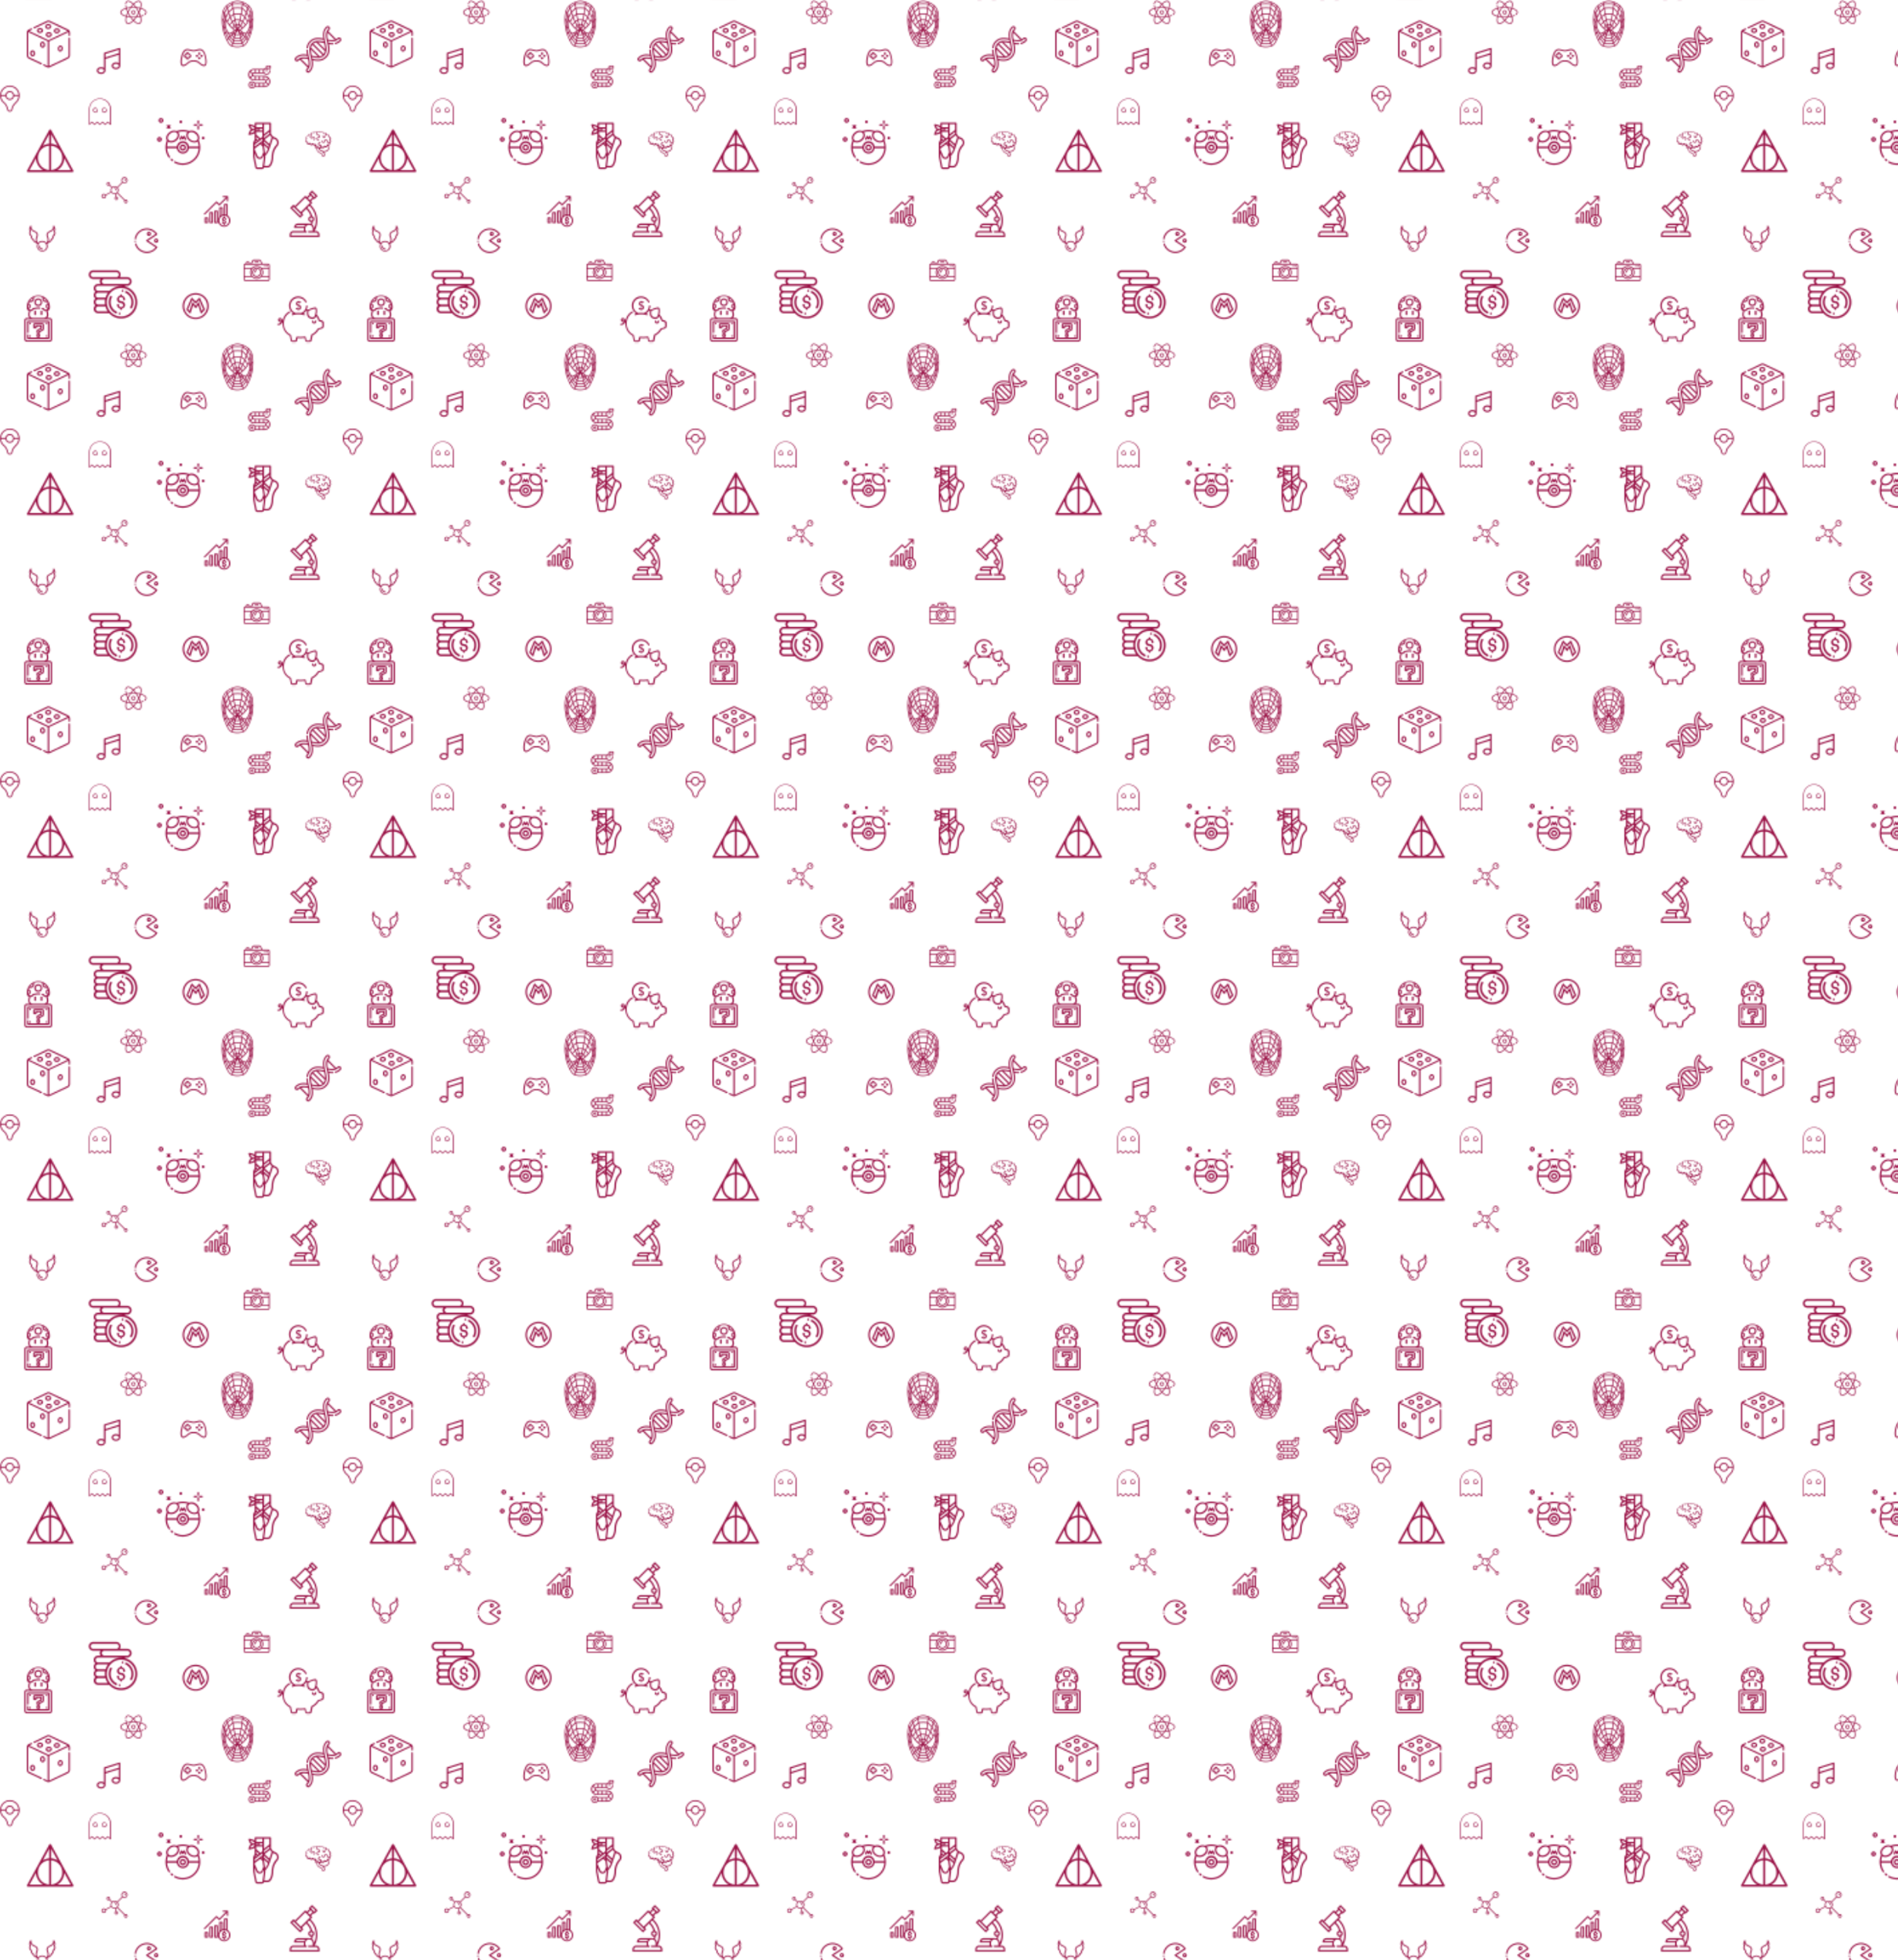 <svg xmlns="http://www.w3.org/2000/svg" xmlns:xlink="http://www.w3.org/1999/xlink" viewBox="0 0 1417.32 1463.22"><defs><style>.cls-1{fill:none;}.cls-2{fill:#fff;}.cls-3{fill:#9b1448;}.cls-4{fill:#9b1047;}.cls-5{fill:url(#Novo_padrão_2);}</style><pattern id="Novo_padrão_2" data-name="Novo padrão 2" width="255.12" height="255.12" patternUnits="userSpaceOnUse" viewBox="0 0 255.12 255.12"><rect class="cls-1" width="255.12" height="255.12"/><rect class="cls-2" width="255.12" height="255.12"/><path class="cls-3" d="M106.4,6.35c1.91.73,3,1.74,3,2.85a2.52,2.52,0,0,1-1.27,2,.32.32,0,0,1-.44-.07.31.31,0,0,1,.08-.43,2.05,2.05,0,0,0,1-1.48c0-1-1.36-2-3.67-2.64a21,21,0,0,1-1,2.69,19.08,19.08,0,0,1,1,2.6,11.85,11.85,0,0,0,1.66-.59.32.32,0,0,1,.41.15.31.31,0,0,1-.16.41,10.71,10.71,0,0,1-1.74.62c.1.42.19.82.25,1.21.32,2,0,3.43-1,4a1.89,1.89,0,0,1-.95.24,5.16,5.16,0,0,1-3-1.37q-.45-.37-.9-.81c-1.4,1.37-2.79,2.17-3.89,2.17a1.89,1.89,0,0,1-1-.24c-1-.55-1.31-2-1-4,.06-.39.15-.79.25-1.21a11.27,11.27,0,0,1-1.16-.38c-1.91-.73-3-1.75-3-2.85s1-2.12,3-2.85A10.7,10.7,0,0,1,94,6a10.49,10.49,0,0,1-.33-1.79.31.31,0,0,1,.62-.06,10.3,10.3,0,0,0,.31,1.69,19.57,19.57,0,0,1,2.82-.45A19,19,0,0,1,99.18,3.2c-.3-.29-.59-.56-.89-.8C96.94,1.31,95.75.91,95,1.32a2.07,2.07,0,0,0-.77,1.62.31.31,0,0,1-.34.28.32.32,0,0,1-.28-.34A2.53,2.53,0,0,1,94.73.79c1-.56,2.36-.15,4,1.13a11.76,11.76,0,0,1,.93.84C101,1.36,102.44.53,103.55.53a1.9,1.9,0,0,1,1,.25c1,.55,1.31,2,1,4-.06.39-.15.79-.25,1.21a11.27,11.27,0,0,1,1.16.38Zm-2.85-5.19a5.38,5.38,0,0,0-3.17,1.73l-.33.31a20.54,20.54,0,0,1,1.75,2.16,20.09,20.09,0,0,1,2.84.45c.1-.39.18-.78.24-1.14.27-1.73,0-2.95-.69-3.36a1.32,1.32,0,0,0-.64-.15ZM98.23,5.31c.46,0,.93,0,1.41,0s.91,0,1.35,0a19.59,19.59,0,0,0-1.38-1.66A19.78,19.78,0,0,0,98.23,5.31Zm1.38,9.5c.48-.52,1-1.1,1.43-1.72-.46,0-.93,0-1.4,0s-1,0-1.46,0c.47.62.95,1.2,1.43,1.72Zm0-2.3c.63,0,1.26,0,1.86-.07.35-.51.69-1,1-1.59s.6-1.07.85-1.6c-.26-.57-.56-1.13-.89-1.7s-.65-1.09-1-1.59c-.58,0-1.19-.07-1.82-.07s-1.28,0-1.87.07c-.35.51-.69,1-1,1.58s-.63,1.14-.9,1.7c.26.54.55,1.09.86,1.62s.65,1.08,1,1.58c.61,0,1.25.07,1.92.07Zm-3.45-1.34c-.23-.39-.44-.79-.65-1.19a20.64,20.64,0,0,0-.74,2,17.57,17.57,0,0,0,2.12.37C96.67,12,96.43,11.58,96.19,11.17ZM97,6a18.41,18.41,0,0,0-2.21.38,20.09,20.09,0,0,0,.78,2.1c.21-.42.44-.85.69-1.28s.49-.81.74-1.2ZM94.2,11.84a19.59,19.59,0,0,1,1-2.6,20.8,20.8,0,0,1-1-2.67c-2.28.64-3.63,1.66-3.63,2.63S91.9,11.19,94.2,11.84Zm1.52,5.4a5.43,5.43,0,0,0,3.18-1.73l.28-.26A19.77,19.77,0,0,1,97.37,13a20,20,0,0,1-2.73-.44,8.29,8.29,0,0,0-.24,1.14c-.28,1.72,0,2.95.68,3.35a1.24,1.24,0,0,0,.64.16Zm8.88-4.64a22,22,0,0,1-2.75.43,19.93,19.93,0,0,1-1.8,2.22c.28.28.57.53.85.76,1.36,1.1,2.54,1.49,3.25,1.08s1-1.63.69-3.35Q104.75,13.18,104.6,12.6Zm-.17-.6a19.88,19.88,0,0,0-.74-2c-.21.39-.42.79-.65,1.19s-.48.81-.74,1.19a21.46,21.46,0,0,0,2.13-.36Zm0-5.6A20.94,20.94,0,0,0,102.25,6c.26.39.51.8.75,1.21s.47.85.69,1.28A18.32,18.32,0,0,0,104.47,6.4Z"/><path class="cls-3" d="M101.19,9.2a1.56,1.56,0,1,1-1.55-1.55A1.55,1.55,0,0,1,101.19,9.2Zm-.62,0a.94.94,0,1,0-.93.93A.93.93,0,0,0,100.57,9.2Z"/><g id="outline"><path class="cls-3" d="M205.74,102.85a4,4,0,0,1,1,.65,3.93,3.93,0,0,1,.38,5.55,12.45,12.45,0,0,0-3.08,8.19,12.71,12.71,0,0,1-1.66,6.28,3.08,3.08,0,0,1-2.68,1.55h-2.56a1.74,1.74,0,0,1-1.63,1.16H192.3a1.74,1.74,0,0,1-1.7-1.4l-1.44-7.18a6.54,6.54,0,0,1-.12-1.25v-9.29a2.88,2.88,0,0,1,.3-1.29l.85-1.7V99.35a3.42,3.42,0,0,1-1.52.82l-2.38.6h-.14a.55.55,0,0,1-.55-.76l.48-1.44a3.49,3.49,0,0,1,1.43-1.84,3.57,3.57,0,0,1-1.43-1.84l-.48-1.45a.5.5,0,0,1,0-.32.57.57,0,0,1,.7-.42l2.38.59a3.63,3.63,0,0,1,1.52.82v-2a.58.58,0,0,1,.58-.58h11a.58.58,0,0,1,.58.58V100l1.52,2,1.88.8ZM201.65,101l-4.16,3.2,3.71,3.36,1.65-5Zm-.47-2.53-4.05,3.11V103l4.05-3.12Zm-.72,11.31.34-1-3.67-3.32v1.33ZM196,107.63v-1.18l-.7.54Zm-5.79.38v1.43L196,105v-1.43Zm1.16-9.54v2.06l3.06,2.78L196,102.1V98.47Zm0,5,1.33,1.21.79-.6-2.12-1.94ZM196,96.16h-2.42a1.65,1.65,0,0,1,0,1.16H196Zm-4,0a.58.58,0,1,0,.58.58A.58.58,0,0,0,191.93,96.16Zm-.78,8.64-.77,1.54a.42.42,0,0,0,0,.1l1.41-1.09Zm-1,6.85,2.25,4.94a1.64,1.64,0,0,0,3,0l1.22-2.84-.64-4.49-1.68-1.52-4.15,3.19Zm7.79,3.11a12,12,0,0,0,2.07-3.76l-2.92-2.65v.58l.85,5.83Zm-.85-22.07v7.45L201.18,97V92.69Zm-5.78,0V95H196V92.69Zm-1.91,3.47h.68a2.36,2.36,0,0,0-1.73-1.73h0L187,94.08l.15.45A2.38,2.38,0,0,0,189.44,96.16Zm.68,1.16h-.68A2.35,2.35,0,0,0,187.18,99l-.15.44,1.36-.34h0A2.37,2.37,0,0,0,190.12,97.32ZM197,117.69a4.83,4.83,0,0,0,0-1.42l-.05-.35-.46,1.1a2.8,2.8,0,0,1-5.12,0l-1.2-2.63v2a7,7,0,0,0,.1,1l1.44,7.17a.59.59,0,0,0,.57.47h3.24a.57.57,0,0,0,.57-.5l0-.14Zm9.25-9.4a2.91,2.91,0,0,0,.46-.73,2.79,2.79,0,0,0-1.46-3.65l-1.44-.61-2.68,8a13.22,13.22,0,0,1-3,4.93,5.9,5.9,0,0,1,0,1.57l-.81,6.07h2.36a1.93,1.93,0,0,0,1.67-1,11.67,11.67,0,0,0,1.52-5.71,13.59,13.59,0,0,1,3.36-8.95Z"/></g><path class="cls-3" d="M197.6,198.75a.38.38,0,1,1-.38-.38A.38.38,0,0,1,197.6,198.75Z"/><path class="cls-3" d="M201.4,198v10.63a1.14,1.14,0,0,1-1.14,1.14H183.1a1.14,1.14,0,0,1-1.14-1.14V198a1.14,1.14,0,0,1,1.14-1.14h.38v-.38a1.14,1.14,0,0,1,1.14-1.14h.75a1.14,1.14,0,0,1,1.14,1.14v.38h.76l1.2-2.41a1.14,1.14,0,0,1,1-.63h4.38a1.14,1.14,0,0,1,1,.63l1.2,2.41h4.17A1.14,1.14,0,0,1,201.4,198Zm-13.28-1.14h7.12l-1-2.07a.39.39,0,0,0-.34-.21h-4.38a.39.39,0,0,0-.34.21Zm-3.88,0h1.51v-.38a.38.38,0,0,0-.38-.38h-.75a.38.38,0,0,0-.38.38ZM182.72,206h4.8a4.93,4.93,0,0,1,0-5.32h-4.8Zm4.78-2.66a4.18,4.18,0,1,0,4.18-4.17A4.18,4.18,0,0,0,187.5,203.3Zm13.14,3.42h-5.4a4.93,4.93,0,0,1-7.12,0h-5.4v1.9a.38.38,0,0,0,.38.38h17.16a.38.38,0,0,0,.38-.38Zm0-6.08h-4.8a4.93,4.93,0,0,1,0,5.32h4.8Zm0-2.65a.38.38,0,0,0-.38-.38H183.1a.38.38,0,0,0-.38.38v1.89h5.4a5,5,0,0,1,7.12,0h5.4Z"/><path class="cls-3" d="M193.2,195.71a.38.38,0,0,1-.38.38h-2.28a.38.38,0,0,1,0-.76h2.28A.38.38,0,0,1,193.2,195.71Z"/><path class="cls-3" d="M195.1,203.3a3.42,3.42,0,1,1-3.42-3.42A3.42,3.42,0,0,1,195.1,203.3Zm-.76,0a2.66,2.66,0,1,0-2.66,2.66A2.67,2.67,0,0,0,194.34,203.3Z"/><path class="cls-3" d="M192.06,201.78a.38.38,0,0,1-.38.38,1.14,1.14,0,0,0-1.14,1.14.38.38,0,0,1-.76,0,1.91,1.91,0,0,1,1.9-1.9A.38.38,0,0,1,192.06,201.78Z"/><path class="cls-3" d="M199.88,198.75a.38.38,0,0,1-.38.38h-.76a.38.38,0,0,1,0-.76h.76A.38.38,0,0,1,199.88,198.75Z"/><path class="cls-3" d="M154,48.22a1.84,1.84,0,0,1-1.17,1.12,2.53,2.53,0,0,1-1.55-.17A11.34,11.34,0,0,1,148.15,47,6.37,6.37,0,0,0,141,47a11.46,11.46,0,0,1-3.1,2.21,2.42,2.42,0,0,1-1.56.17,1.85,1.85,0,0,1-1.16-1.09,6.55,6.55,0,0,1-.34-2.77,18.53,18.53,0,0,1,.53-3.52,12.9,12.9,0,0,1,1.09-3c1.7-3,3.55-2.52,5.75-2a17.08,17.08,0,0,0,2.24.44h.24a16.61,16.61,0,0,0,2.23-.44c2.21-.58,4.05-1,5.75,1.94a13.2,13.2,0,0,1,1.09,3,18.33,18.33,0,0,1,.54,3.52A6.7,6.7,0,0,1,154,48.22Zm-.56-2.71a18.13,18.13,0,0,0-.51-3.35,11.24,11.24,0,0,0-1-2.74c-1.33-2.41-2.89-2-4.73-1.53a14.19,14.19,0,0,1-2.4.46h-.37a14.21,14.21,0,0,1-2.37-.46c-1.85-.49-3.4-.88-4.73,1.53a10.75,10.75,0,0,0-1,2.74,16.81,16.81,0,0,0-.51,3.35,5.76,5.76,0,0,0,.24,2.32,1,1,0,0,0,.58.61,1.47,1.47,0,0,0,1-.12,10.19,10.19,0,0,0,2.81-2,6.37,6.37,0,0,1,4.2-1.34,6.06,6.06,0,0,1,4.17,1.38,9.88,9.88,0,0,0,2.81,2,1.76,1.76,0,0,0,1,.12,1,1,0,0,0,.58-.61A5.53,5.53,0,0,0,153.42,45.51Z"/><path class="cls-3" d="M142.77,41.72a1.41,1.41,0,0,1-.41,1,1.35,1.35,0,0,1-.88.41,1.42,1.42,0,0,1-.41.87,1.44,1.44,0,0,1-1,.41,1.37,1.37,0,0,1-1-.41,1.28,1.28,0,0,1-.41-.87,1.38,1.38,0,0,1-.9-.41,1.47,1.47,0,0,1-.41-1,1.34,1.34,0,0,1,.41-1l0,0a1.51,1.51,0,0,1,.88-.39,1.37,1.37,0,0,1,.41-.87,1.45,1.45,0,0,1,1-.41,1.37,1.37,0,0,1,1,.41l0,0a1.37,1.37,0,0,1,.39.85,1.55,1.55,0,0,1,.88.42A1.42,1.42,0,0,1,142.77,41.72Zm-.88,0a.47.47,0,0,0-.14-.36.49.49,0,0,0-.36-.15h-.34a.47.47,0,0,1-.47-.46v-.34a.54.54,0,0,0-.12-.34l0,0a.49.49,0,0,0-.36-.15.5.5,0,0,0-.37.15.45.45,0,0,0-.14.36v.34a.46.46,0,0,1-.47.46h-.33a.56.56,0,0,0-.34.12l0,0a.47.47,0,0,0-.14.36.49.49,0,0,0,.14.34.5.5,0,0,0,.37.15h.33a.46.46,0,0,1,.47.46V43a.48.48,0,0,0,.14.36.5.5,0,0,0,.37.15.49.49,0,0,0,.36-.15.48.48,0,0,0,.14-.36v-.32a.46.46,0,0,1,.47-.46h.34a.49.49,0,0,0,.36-.15A.45.45,0,0,0,141.89,41.72Z"/><circle class="cls-3" cx="148.81" cy="40" r="0.85"/><circle class="cls-3" cx="148.81" cy="43.44" r="0.85"/><circle class="cls-3" cx="147.09" cy="41.72" r="0.85"/><circle class="cls-3" cx="150.53" cy="41.72" r="0.85"/><path class="cls-3" d="M54.74,128.12a.73.73,0,0,1-.63.36H20.82a.72.72,0,0,1-.62-.36.74.74,0,0,1,0-.72L36.83,97a.75.75,0,0,1,1.27,0L54.75,127.4A.74.74,0,0,1,54.74,128.12ZM22,127H32.16a10.56,10.56,0,0,1-5.25-8.89L22,127Zm14.7-18.22a9.12,9.12,0,0,0,0,18.18Zm0-8.63L32,108.88a10.52,10.52,0,0,1,4.76-1.52Zm1.45,7.18A10.51,10.51,0,0,1,43,108.87l-4.76-8.69Zm0,1.45V127a9.12,9.12,0,0,0,0-18.18ZM52.89,127,48,118.16A10.57,10.57,0,0,1,42.79,127Z"/><path class="cls-3" d="M254.84,29.6a1.62,1.62,0,0,1-.48,1.15,8,8,0,0,1-3.76,2.16.51.51,0,0,1-.26-1,7,7,0,0,0,3.3-1.89.62.62,0,0,0-.87-.87c-2.18,2.18-4.87,2-7.7,1.44.11.47.21.87.31,1.3a14.46,14.46,0,0,0,3.11.27.51.51,0,0,1,.53.5.5.5,0,0,1-.49.52,15.88,15.88,0,0,1-2.92-.21c.69,3.36,1,7.09-2,10.06-2.79,2.78-6.22,2.77-10.07,2,.47,2.89.43,6.1-2.22,8.75A1.63,1.63,0,0,1,229,51.46a5.59,5.59,0,0,0,.82-1l-5.93-5.93a5.59,5.59,0,0,0-1,.82A1.63,1.63,0,0,1,220.57,43c2.65-2.65,5.86-2.69,8.75-2.22a21.5,21.5,0,0,1-.45-3.19.51.51,0,1,1,1-.05c.27,5.28,3.7,10.8-.14,14.64a.62.62,0,0,0,.87.87c6.06-6.06-3.15-15.32,2.27-20.74,2.42-2.46,5.64-1.93,9-1.18-.1-.43-.19-.82-.29-1.32-3.34-.72-6.8-1.11-9.54,1.62A7.09,7.09,0,0,0,230,35.67a.51.51,0,0,1-.57.44.51.51,0,0,1-.44-.57,8.09,8.09,0,0,1,2.36-4.83c3-3,6.7-2.67,10.06-2-.46-2.89-.42-6.1,2.23-8.75a1.65,1.65,0,0,1,2.31,0,1.63,1.63,0,0,1,0,2.31,5.64,5.64,0,0,0-.82,1.05L251,29.26a5.64,5.64,0,0,0,1.05-.82A1.64,1.64,0,0,1,254.84,29.6Zm-25,13.55c-.1-.45-.2-.87-.3-1.3a15.63,15.63,0,0,0-2.75-.28,7.42,7.42,0,0,0-5.51,2.15.62.62,0,0,0,.87.87C224.34,42.41,227,42.58,229.85,43.15Zm.44,6.26a10.62,10.62,0,0,0-.19-5.17,10.62,10.62,0,0,0-5.17-.19Zm7.2-7.18-5.38-5.38a20.85,20.85,0,0,0,.72,4.66A20.85,20.85,0,0,0,237.49,42.23Zm3.45-1.16-7.67-7.67a5,5,0,0,0-1,2.15l6.55,6.55A4.93,4.93,0,0,0,240.94,41.07Zm1.74-2.86-6.55-6.55a4.82,4.82,0,0,0-2.14,1l7.67,7.67A4.82,4.82,0,0,0,242.68,38.21Zm-5.24-6.69,5.38,5.38a20.85,20.85,0,0,0-.72-4.66A20.85,20.85,0,0,0,237.44,31.52Zm7.74-9.95a.62.62,0,1,0-.87-.87c-6,6,3.11,15.37-2.27,20.75-2.45,2.44-5.59,1.93-9,1.17.14.59.22,1,.29,1.32,3.34.72,6.8,1.12,9.54-1.62C249,36.26,239.76,27,245.18,21.57ZM250,29.7l-5.36-5.36a10.62,10.62,0,0,0,.19,5.17A10.62,10.62,0,0,0,250,29.7Z"/><path class="cls-3" d="M111.22,176.11a1.54,1.54,0,1,1,1.54-1.54A1.54,1.54,0,0,1,111.22,176.11Zm0-1a.51.51,0,1,0-.51-.51A.51.51,0,0,0,111.22,175.08Z"/><path class="cls-3" d="M116.64,178.15a1.54,1.54,0,1,1-1.53,1.53A1.53,1.53,0,0,1,116.64,178.15Zm0,1a.52.52,0,1,0,.51.51A.51.51,0,0,0,116.64,179.17Z"/><path class="cls-3" d="M101,179.68a.52.52,0,1,0,.51.52A.51.51,0,0,0,101,179.68Z"/><path class="cls-3" d="M100.63,178.07a9.2,9.2,0,0,1,16.71-3.49.47.47,0,0,1,.08.38.51.51,0,0,1-.22.33l-6.59,4.39,6.59,4.4a.51.51,0,0,1,.22.33.47.47,0,0,1-.08.38,9.2,9.2,0,0,1-16.46-2.44.5.5,0,0,1,.34-.63.51.51,0,0,1,.64.34,8.19,8.19,0,0,0,14.34,2.58l-6.8-4.53a.53.53,0,0,1-.22-.43.5.5,0,0,1,.22-.42l6.8-4.53a8.18,8.18,0,0,0-14.57,3.51.51.51,0,1,1-1-.17Z"/><path class="cls-3" d="M189.21,63.41a1,1,0,1,1-1-1A1,1,0,0,1,189.21,63.41Zm-.72,0a.31.31,0,1,0-.31.31A.31.31,0,0,0,188.49,63.41Zm13.7-14.14v1.91a.36.36,0,0,1-.36.35h-2.4v1.66a.36.36,0,0,1-.72,0V51.31A1.91,1.91,0,1,0,201,53.19a2.07,2.07,0,0,0-.06-.5.36.36,0,0,1,.25-.44.37.37,0,0,1,.44.26,2.59,2.59,0,0,1,.09.68,2.63,2.63,0,0,1-2.63,2.63,2.66,2.66,0,0,1-2-.94h-7.26a.88.88,0,0,0-.61.25.85.85,0,0,0-.14.19l0,0a.88.88,0,0,0,.16,1,.85.85,0,0,0,.61.26h7.67a4.24,4.24,0,0,1,3.34,6.85s-.25.29-.34.39a4.24,4.24,0,0,1-3,1.24H190.2a2.64,2.64,0,1,1,0-3.37h7.26a.85.85,0,0,0,.61-.26.86.86,0,0,0,.25-.61.85.85,0,0,0-.86-.86h-7.67a4.25,4.25,0,1,1,0-8.49h7.26a2.64,2.64,0,0,1,1.66-.92V49.27a.36.36,0,0,1,.36-.36h2.76A.36.36,0,0,1,202.19,49.27ZM190.1,63.41a1.92,1.92,0,1,0-1.92,1.91A1.92,1.92,0,0,0,190.1,63.41Zm3.29-1h-2.76a2.73,2.73,0,0,1,0,1.95h2.76Zm3.16,0h-2.44v1.95h2.44Zm3.45.86-1.38-1.37s0,0-.05,0a1.55,1.55,0,0,1-1.11.46h-.19v1.95h.19a3.5,3.5,0,0,0,2.49-1Zm.45-4.31L199,60.44a1.84,1.84,0,0,1,0,.41,1.52,1.52,0,0,1-.06.42l1.46,1.46a3.55,3.55,0,0,0,.54-1.88A3.5,3.5,0,0,0,200.45,59Zm-3.18.29h.19a1.55,1.55,0,0,1,1.11.46l.05.06L200,58.41l-.05,0a3.5,3.5,0,0,0-2.49-1h-.19Zm-3.16,0h2.44v-2h-2.44Zm-3,0h2.23v-2h-2.23Zm-4.29-1.56,1.43-1.44a1.55,1.55,0,0,1-.09-.53,1.57,1.57,0,0,1,.08-.49l-1.44-1.45a3.48,3.48,0,0,0-.58,1.94A3.52,3.52,0,0,0,186.87,57.71Zm1.83-.82-1.37,1.37a3.5,3.5,0,0,0,2.46,1h.65v-2h-.65A1.6,1.6,0,0,1,188.7,56.89Zm1.74-4.68h-.65a3.51,3.51,0,0,0-2.49,1l1.38,1.37a1.55,1.55,0,0,1,1.11-.46h.65Zm2.95,0h-2.23v1.95h2.23Zm3.05,1a2.67,2.67,0,0,1,.18-1h-2.51v1.95h2.51A2.61,2.61,0,0,1,196.44,53.19Zm5-3.56h-2v1.19h2Z"/><path class="cls-3" d="M82.7,93.1h0v0h-.41L80.49,91.5l-1.77,1.64a.33.33,0,0,1-.42,0L76.53,91.5l-1.76,1.64a.33.33,0,0,1-.42,0L72.59,91.5l-1.77,1.64a.32.32,0,0,1-.41,0L68.64,91.5l-1.77,1.64h-.24a.32.32,0,0,1-.09,0h-.08l0,0h0v0h0v0h0v0h0v0h0v0h0V82a8.21,8.21,0,1,1,16.41,0V92.91h0v0h0v0h0v0h0v0h0v0h0Zm-2-2.23,1.47,1.35V82A7.6,7.6,0,1,0,67,82V92.22l1.46-1.35a.3.3,0,0,1,.41,0l1.77,1.63,1.77-1.63a.3.3,0,0,1,.41,0l1.77,1.63,1.77-1.63a.3.3,0,0,1,.41,0l1.77,1.63,1.77-1.63A.3.3,0,0,1,80.69,90.87Z"/><path class="cls-3" d="M72.89,81.55a1.81,1.81,0,1,1-.94-.94.31.31,0,0,1,.16.4.3.3,0,0,1-.4.15,1.38,1.38,0,0,0-.49-.1,1.24,1.24,0,1,0,1.11.73.32.32,0,0,1,.16-.4A.3.3,0,0,1,72.89,81.55Z"/><path class="cls-3" d="M79.58,81.55a1.83,1.83,0,1,1-1.67-1.09,1.79,1.79,0,0,1,.72.15.29.29,0,0,1,.16.4.3.3,0,0,1-.4.15,1.33,1.33,0,0,0-.48-.1,1.22,1.22,0,1,0,0,2.43,1.21,1.21,0,0,0,1.21-1.21,1.19,1.19,0,0,0-.1-.49.3.3,0,1,1,.56-.24Z"/><path class="cls-4" d="M129.24,120.14a.58.58,0,0,1-.81.08,10.49,10.49,0,0,1-.86-.77.57.57,0,0,1,.8-.82c.25.24.52.48.79.7A.57.57,0,0,1,129.24,120.14Z"/><path class="cls-4" d="M138.86,110.17a2.3,2.3,0,1,1-2.3-2.3A2.31,2.31,0,0,1,138.86,110.17Zm-1.16,0a1.14,1.14,0,1,0-1.14,1.14A1.14,1.14,0,0,0,137.7,110.17Z"/><path class="cls-4" d="M147.46,92.16V90.43a.58.58,0,1,1,1.16,0v1.73a.58.58,0,1,1-1.16,0Z"/><path class="cls-4" d="M148.62,94.47V96.2a.58.58,0,1,1-1.16,0V94.47a.58.58,0,1,1,1.16,0Z"/><path class="cls-4" d="M144.58,93.32a.57.57,0,0,1,.57-.58h1.74a.58.58,0,0,1,0,1.15h-1.74A.57.57,0,0,1,144.58,93.32Z"/><path class="cls-4" d="M148.62,93.32a.58.58,0,0,1,.57-.58h1.74a.58.58,0,0,1,0,1.15h-1.74A.58.58,0,0,1,148.62,93.32Z"/><path class="cls-4" d="M120.78,103.53a1.78,1.78,0,0,1-1.19,2.22,1.88,1.88,0,0,1-.52.08,1.8,1.8,0,0,1-.84-.21,1.78,1.78,0,1,1,2.55-2.09Zm-1.11.34a.63.63,0,0,0-.6-.45.57.57,0,0,0-.18,0,.61.61,0,0,0-.37.3.67.67,0,0,0,0,.48.63.63,0,0,0,.31.37.67.67,0,0,0,.48.05A.62.62,0,0,0,119.67,103.87Z"/><path class="cls-4" d="M122,89.9a1.79,1.79,0,1,1-1.79-1.78A1.79,1.79,0,0,1,122,89.9Zm-1.16,0a.63.63,0,1,0-1.25,0,.63.63,0,1,0,1.25,0Z"/><path class="cls-4" d="M124.68,95.06l.45-.44-.45-.44a.59.59,0,0,1,0-.82.57.57,0,0,1,.82,0l.44.44.45-.44a.56.56,0,0,1,.81,0,.57.57,0,0,1,0,.82l-.44.44.44.44a.58.58,0,0,1-.4,1,.58.58,0,0,1-.41-.17l-.45-.44-.44.44a.58.58,0,0,1-.41.17.62.62,0,0,1-.41-.17A.59.59,0,0,1,124.68,95.06Z"/><path class="cls-4" d="M135.28,90a1,1,0,1,0,0,1.93,1,1,0,0,0,0-1.93Z"/><path class="cls-4" d="M151.44,102.08a1,1,0,0,0,0,1.93,1,1,0,1,0,0-1.93Z"/><path class="cls-4" d="M148.39,104.74a13.08,13.08,0,0,1-11.83,18.38,12.93,12.93,0,0,1-6.21-1.6.56.56,0,0,1-.22-.78.57.57,0,0,1,.78-.23,11.73,11.73,0,0,0,5.65,1.45,11.86,11.86,0,0,0,11.78-11.32h-7.28a4.53,4.53,0,0,1-9,0h-7.27a11.92,11.92,0,0,0,2.09,6.21.57.57,0,0,1-.15.8.55.55,0,0,1-.32.1.56.56,0,0,1-.48-.25,13.18,13.18,0,0,1-1.25-12.63c-1.18-1.82-.31-4.57,2-6.2a5.42,5.42,0,0,1,5.24-.78.67.67,0,0,1,.12-.06,12.88,12.88,0,0,1,9.07,0,.15.15,0,0,1,.07,0,5.46,5.46,0,0,1,5.17.81C148.57,100.26,149.45,102.92,148.39,104.74Zm-5.53-6.08a2.53,2.53,0,0,0-2.16,1c-.92,1.3-.19,3.4,1.63,4.69s3.88,1.26,4.86.11a.51.51,0,0,1,.17-.24c.82-1.3.08-3.34-1.7-4.59A4.92,4.92,0,0,0,142.86,98.66Zm-9.85,0a2,2,0,0,1,.22.27c1.29,1.82.43,4.65-1.91,6.3a6.11,6.11,0,0,1-3.46,1.15,4,4,0,0,1-2.3-.66,11.76,11.76,0,0,0-.78,3.71h7.3a4.53,4.53,0,0,1,9,0h7.3a11.82,11.82,0,0,0-.8-3.78,4.1,4.1,0,0,1-2.42.73,6.06,6.06,0,0,1-3.45-1.15c-2.34-1.65-3.2-4.48-1.92-6.3a2.48,2.48,0,0,1,.25-.3A11.74,11.74,0,0,0,133,98.71Zm-7.33,5.6c.92,1.3,3.15,1.31,5,0s2.56-3.39,1.64-4.69a2.55,2.55,0,0,0-2.17-1,5,5,0,0,0-2.8,1C125.5,100.9,124.77,103,125.68,104.31Zm14.25,5.86a3.37,3.37,0,1,0-3.37,3.37A3.38,3.38,0,0,0,139.93,110.17Z"/><path class="cls-4" d="M134,103.74l1-2a.55.55,0,0,1,.48-.32.58.58,0,0,1,.51.26l.53.79.53-.79a.6.6,0,0,1,.52-.26.57.57,0,0,1,.48.32l1,2a.57.57,0,0,1-.26.77.48.48,0,0,1-.26.07.57.57,0,0,1-.51-.32l-.57-1.14-.46.69a.6.6,0,0,1-1,0l-.46-.69-.56,1.14a.58.58,0,0,1-1-.52Z"/><path class="cls-3" d="M32,185.91a.4.4,0,0,1-.4.4,2.43,2.43,0,0,1-2.44-2.43.41.41,0,1,1,.81,0,1.63,1.63,0,0,0,1.63,1.62A.4.4,0,0,1,32,185.91Z"/><path class="cls-3" d="M41,172.49a3.4,3.4,0,0,1,.34,1.65,3.05,3.05,0,0,1-1.18,2.21,2.56,2.56,0,0,1-1.28,2.51c-.12.57-.74,1.82-3.72,3.11a4,4,0,0,1,.5,1.91,4.06,4.06,0,0,1-8.11,0A4,4,0,0,1,28,182c-3-1.29-3.6-2.54-3.72-3.11A2.56,2.56,0,0,1,23,176.35a3.05,3.05,0,0,1-1.18-2.21,3.4,3.4,0,0,1,.34-1.65,2.67,2.67,0,0,1-.34-1.59,5.12,5.12,0,0,1,.88-2.25.4.4,0,0,1,.47-.16.39.39,0,0,1,.27.42c-.19,2.16,1.07,2.8,2.41,3.48,1.15.58,2.46,1.25,2.46,3a3.76,3.76,0,0,1-.41,1.76,4.06,4.06,0,0,0-.4,1.89,2.69,2.69,0,0,0,1,2.22,4,4,0,0,1,6.1,0,2.71,2.71,0,0,0,1-2.22,3.94,3.94,0,0,0-.4-1.89,3.76,3.76,0,0,1-.41-1.76c0-1.72,1.31-2.39,2.46-3,1.34-.68,2.61-1.32,2.41-3.48a.39.39,0,0,1,.27-.42.4.4,0,0,1,.47.16,5.12,5.12,0,0,1,.88,2.25A2.6,2.6,0,0,1,41,172.49ZM26.69,179a4.76,4.76,0,0,1,.47-2.22,3,3,0,0,0,.34-1.43c0-1.17-.77-1.61-2-2.25a4.45,4.45,0,0,1-2.75-2.73,1.82,1.82,0,0,0-.1.52,2.15,2.15,0,0,0,.37,1.44.43.43,0,0,1-.08.47h0a2.2,2.2,0,0,0-.29,1.33,2.44,2.44,0,0,0,1,1.7.4.4,0,0,1,.17.43,1.77,1.77,0,0,0,1,2,.43.43,0,0,1,.23.4s0,.85,1.93,1.93A3.89,3.89,0,0,1,26.69,179Zm8.11,4.87a3.25,3.25,0,1,0-3.24,3.24A3.25,3.25,0,0,0,34.8,183.88Zm5.32-11.54a2.19,2.19,0,0,0,.36-1.44,1.82,1.82,0,0,0-.1-.52,4.45,4.45,0,0,1-2.75,2.73c-1.25.64-2,1.08-2,2.25a3,3,0,0,0,.34,1.43,4.76,4.76,0,0,1,.47,2.22,3.73,3.73,0,0,1-.31,1.56c1.91-1.08,1.94-1.94,1.94-1.95a.43.43,0,0,1,.22-.38,1.73,1.73,0,0,0,1-2,.4.4,0,0,1,.17-.43,2.44,2.44,0,0,0,1-1.7,2.17,2.17,0,0,0-.3-1.34A.41.41,0,0,1,40.12,172.34Z"/><path class="cls-3" d="M238.6,175.24v1.67H216.34v-1.67a2.78,2.78,0,0,1,2.78-2.79h7.79v-1.66a3.43,3.43,0,0,1,.05-.56h-7.29v-.56a2.79,2.79,0,0,1,2.79-2.78h8.35a4.09,4.09,0,0,1,1.4.26,10.43,10.43,0,0,0,.21-1.38,2.22,2.22,0,0,1-.42-4.39,11.78,11.78,0,0,0-3.4-5.39l-3.12,3.12,1.11,1.12-2.45,2.45-7.47-7.46,2.46-2.46,1.11,1.11,7.79-7.79,1.11,1.11,2-2-.55-.55,2.44-2.49,4.13,4.14-2.45,2.47-.56-.56-2,2,1.11,1.11-1.51,1.51a16.11,16.11,0,0,1,3.16,19.62h.9A2.79,2.79,0,0,1,238.6,175.24Zm-6.44-30.6,2.55,2.55.88-.89L233,143.74ZM229.93,148l1.44,1.44,2-2L231.93,146ZM225,160.23l-5.89-5.9-.89.89,5.9,5.89Zm6.68-8.91L228,147.65l-7,7,3.66,3.67Zm1.47,10.12a2.23,2.23,0,0,1,1.53,2.11,2.21,2.21,0,0,1-1.14,1.93,13.15,13.15,0,0,1-.34,2.25,3.91,3.91,0,0,1,1.46,2.66A15,15,0,0,0,231,153.62l-1.58,1.58A12.91,12.91,0,0,1,233.17,161.44Zm-.69,3.22a1.11,1.11,0,1,0-1.12-1.11A1.11,1.11,0,0,0,232.48,164.66Zm-5.19,4.46a3.88,3.88,0,0,1,.8-1.12h-5.63a1.68,1.68,0,0,0-1.58,1.12Zm10.2,6.12a1.67,1.67,0,0,0-1.67-1.67h-5.57v-1.12h3.34v-1.66a2.79,2.79,0,1,0-5.57,0v1.66h1.12v1.12h-10a1.67,1.67,0,0,0-1.67,1.67v.55h20Z"/><path class="cls-3" d="M95.29,150.35a1.32,1.32,0,1,1-2.64,0,1.31,1.31,0,0,1,.19-.68l-5.36-5.36,0,0a3,3,0,0,1-.94.52l.42,1.88a1.31,1.31,0,1,1-.61.13l-.42-1.87-.34,0a3,3,0,0,1-2.47-1.31l-4,2.17a1.69,1.69,0,0,1,.08.5,1.67,1.67,0,1,1-.38-1l4-2.17a3.1,3.1,0,0,1-.22-1.15,3,3,0,0,1,.67-1.88l-1.69-1.69a1.31,1.31,0,0,1-.68.19,1.32,1.32,0,1,1,1.32-1.32,1.35,1.35,0,0,1-.19.69l1.68,1.68a3,3,0,0,1,3.78,0L91.11,136a2.31,2.31,0,0,1-.48-1.41A2.33,2.33,0,1,1,93,136.89a2.36,2.36,0,0,1-1.41-.47l-3.65,3.65a3,3,0,0,1,0,3.77l0,0,5.35,5.35A1.35,1.35,0,0,1,94,149,1.32,1.32,0,0,1,95.29,150.35Zm-16.75-4a1,1,0,1,0-1,1A1,1,0,0,0,78.54,146.32Zm8.37,1a.69.69,0,1,0,.7.69A.69.69,0,0,0,86.91,147.31Zm4.35-12.75a1.7,1.7,0,1,0,1.7-1.7A1.7,1.7,0,0,0,91.26,134.56Zm-10.39,3.38a.69.69,0,1,0-.7-.69A.69.69,0,0,0,80.87,137.94Zm7.07,4a2.37,2.37,0,1,0-2.37,2.38A2.37,2.37,0,0,0,87.94,142Zm6.72,8.4a.69.69,0,0,0-1.38,0,.69.69,0,1,0,1.38,0Z"/><path class="cls-3" d="M87.23,142a.32.32,0,1,1-.63,0,1,1,0,0,0-1-1,.32.32,0,0,1-.32-.31.33.33,0,0,1,.32-.32A1.67,1.67,0,0,1,87.23,142Z"/><path class="cls-3" d="M92.65,133.89a.32.32,0,0,1,.31-.32,1,1,0,0,1,1,1,.32.32,0,1,1-.63,0,.36.36,0,0,0-.36-.36A.31.31,0,0,1,92.65,133.89Z"/><path class="cls-3" d="M93.39,227.64a2.83,2.83,0,0,1-2.27,2.69v.3a.71.71,0,0,1-1.42,0v-.3a2.83,2.83,0,0,1-2.27-2.69.71.71,0,0,1,1.42,0,1.57,1.57,0,1,0,1.56-1.36,2.88,2.88,0,0,1-3-2.77,2.83,2.83,0,0,1,2.27-2.69v-.36a.71.71,0,1,1,1.42,0v.36a2.83,2.83,0,0,1,2.27,2.69.71.71,0,0,1-1.42,0,1.57,1.57,0,1,0-1.56,1.36A2.88,2.88,0,0,1,93.39,227.64Z"/><path class="cls-3" d="M99.64,225.62A9.32,9.32,0,0,1,98.56,230a.7.7,0,0,1-.63.37.67.67,0,0,1-.33-.08.7.7,0,0,1-.29-1,7.81,7.81,0,0,0-3.52-10.7.71.71,0,0,1,.61-1.28,9.26,9.26,0,0,1,5.24,8.32Z"/><path class="cls-3" d="M92.23,217.11a.71.71,0,0,1-.71.71h0a.71.71,0,1,1,0-1.42h0A.71.71,0,0,1,92.23,217.11Z"/><path class="cls-3" d="M87.37,233.6a.71.71,0,0,1-.64.41.87.87,0,0,1-.31-.07,9.29,9.29,0,0,1-3.77-3.34,9.22,9.22,0,0,1-.38-9.31.71.71,0,0,1,1.25.67,7.75,7.75,0,0,0-.91,3.66,7.86,7.86,0,0,0,4.43,7A.7.7,0,0,1,87.37,233.6Z"/><path class="cls-3" d="M90.06,234.13a.71.71,0,0,1-.71.71h0a.7.7,0,0,1-.7-.71.71.71,0,0,1,.71-.71h0A.71.71,0,0,1,90.06,234.13Z"/><path class="cls-3" d="M102.47,225.62a12,12,0,0,1-20.86,8.23H73.24a3.26,3.26,0,0,1-2-5.82,3.25,3.25,0,0,1,0-5.11,3.24,3.24,0,0,1,0-5.1,3.26,3.26,0,0,1,2-5.82h1.85a3.27,3.27,0,0,1,0-3.69H69.41a3.27,3.27,0,0,1,0-6.53H86.79a3.28,3.28,0,0,1,3.27,3.27,3.17,3.17,0,0,1-.58,1.84h5.69a3.27,3.27,0,0,1,0,6.53H93.32a2.93,2.93,0,0,1,.31.58A12.07,12.07,0,0,1,102.47,225.62ZM77.78,208.31a1.85,1.85,0,0,0,0,3.69H95.17a1.85,1.85,0,0,0,0-3.69Zm9-1.42a1.85,1.85,0,1,0,0-3.69H69.41a1.85,1.85,0,0,0,0,3.69ZM71.4,215.26a1.85,1.85,0,0,0,1.84,1.85h8.64a12,12,0,0,1,8.53-3.55c.35,0,.68,0,1,0a1.84,1.84,0,0,0-.8-.18H73.24A1.85,1.85,0,0,0,71.4,215.26Zm0,5.11a1.85,1.85,0,0,0,1.84,1.85h5.6a11.91,11.91,0,0,1,1.83-3.69H73.24A1.84,1.84,0,0,0,71.4,220.37Zm0,5.11a1.84,1.84,0,0,0,1.84,1.84h5.23a11.9,11.9,0,0,1,0-3.69H73.24A1.85,1.85,0,0,0,71.4,225.48Zm9.07,7a11.85,11.85,0,0,1-1.71-3.69H73.24a1.85,1.85,0,0,0,0,3.69Zm20.58-6.81a10.64,10.64,0,1,0-10.64,10.64A10.65,10.65,0,0,0,101.05,225.62Z"/><path class="cls-3" d="M38.9,239.14v14.2a1.75,1.75,0,0,1-1.75,1.75H20a1.75,1.75,0,0,1-1.76-1.75v-14.2A1.75,1.75,0,0,1,20,237.39h2.07a3.25,3.25,0,0,1-.87-1.94,7,7,0,0,1,.51-3.3A2.58,2.58,0,0,1,20,229.7v-.86a8.62,8.62,0,0,1,17.23,0v.86a2.58,2.58,0,0,1-1.66,2.41,7.83,7.83,0,0,1,.56,3.25,3.28,3.28,0,0,1-.88,2h1.93A1.75,1.75,0,0,1,38.9,239.14ZM36,227.4a1.41,1.41,0,0,0-.75,1.24,1.38,1.38,0,0,0,.87,1.29,1.64,1.64,0,0,0,0-.23v-.86A7.64,7.64,0,0,0,36,227.4Zm-3.41-4.62a1.88,1.88,0,0,0,1.88,1.87,1.69,1.69,0,0,0,.38,0,7.82,7.82,0,0,0-2.23-2.17A2,2,0,0,0,32.63,222.78Zm-10.35,1.83a1.58,1.58,0,0,0,.38,0,1.87,1.87,0,0,0,1.87-1.87,2,2,0,0,0,0-.34A7.78,7.78,0,0,0,22.28,224.61Zm-.41,4a1.42,1.42,0,0,0-.74-1.24,7.64,7.64,0,0,0-.14,1.44v.86a1.69,1.69,0,0,0,0,.23A1.38,1.38,0,0,0,21.87,228.64Zm.67,2.62h1.14a1.58,1.58,0,0,1,1.09-1.16,13.07,13.07,0,0,1,4.87-.53.51.51,0,1,1-.09,1,11.9,11.9,0,0,0-4.49.49.56.56,0,0,0-.39.41,1,1,0,0,1-1,.79h-.9a6.24,6.24,0,0,0-.54,3.08,2.22,2.22,0,0,0,2.23,2h8.37a2.23,2.23,0,0,0,2.24-2.08,7.06,7.06,0,0,0-.57-3h-1a1,1,0,0,1-1-.78.57.57,0,0,0-.39-.42l-.58-.16a.51.51,0,0,1-.37-.62.49.49,0,0,1,.61-.37l.63.17a1.59,1.59,0,0,1,1.1,1.16h1.13a1.55,1.55,0,0,0,1.06-.42,2.4,2.4,0,0,1-1.41-2.2,2.43,2.43,0,0,1,1.5-2.24,6.63,6.63,0,0,0-.36-.87,3,3,0,0,1-.9.14,2.89,2.89,0,0,1-2.9-2.89,3,3,0,0,1,.13-.84,7.58,7.58,0,0,0-6.32,0,2.63,2.63,0,0,1,.13.84,2.89,2.89,0,0,1-2.89,2.89,3.09,3.09,0,0,1-.91-.14,6.63,6.63,0,0,0-.36.87,2.42,2.42,0,0,1,.09,4.44A1.55,1.55,0,0,0,22.54,231.26Zm15.34,22.08v-14.2a.73.73,0,0,0-.73-.73H20a.73.73,0,0,0-.73.73v14.2a.72.72,0,0,0,.73.73H37.15a.73.73,0,0,0,.73-.73Z"/><path class="cls-3" d="M36.86,239.94v12.6a.51.51,0,0,1-.51.51H20.82a.51.51,0,0,1-.51-.51V250a.51.51,0,0,1,1,0v2h14.5V240.45H21.33V248a.51.51,0,1,1-1,0v-8a.51.51,0,0,1,.51-.51H36.35A.51.51,0,0,1,36.86,239.94Z"/><circle class="cls-3" cx="34.81" cy="241.54" r="0.61"/><circle class="cls-3" cx="22.49" cy="241.54" r="0.61"/><circle class="cls-3" cx="34.81" cy="250.94" r="0.61"/><circle class="cls-3" cx="22.49" cy="250.94" r="0.61"/><path class="cls-3" d="M32.8,242.45v3.16a1.28,1.28,0,0,1-.69,1.15l-2.17,1.16h0v.14a.72.72,0,0,1-.72.72H28.06a.73.73,0,0,1-.73-.72v-.92A1.29,1.29,0,0,1,28,246l2.17-1.16v-1.08H27.44v.69a.71.71,0,0,1-.71.71H25.54a.7.7,0,0,1-.7-.71v-2a1.31,1.31,0,0,1,1.3-1.31H31.5A1.31,1.31,0,0,1,32.8,242.45Zm-1,3.16v-3.16a.28.28,0,0,0-.28-.29H26.14a.28.28,0,0,0-.28.29v1.68h.56v-.89a.51.51,0,0,1,.51-.51h3.78a.51.51,0,0,1,.51.51v1.9a.5.5,0,0,1-.27.45l-2.44,1.3a.26.26,0,0,0-.15.25v.62h.56v-.15a.5.5,0,0,1,.27-.45l2.44-1.3a.26.26,0,0,0,.15-.25Z"/><path class="cls-3" d="M29.94,249.94V251a.8.8,0,0,1-.81.8h-1a.81.81,0,0,1-.81-.8v-1.05a.81.81,0,0,1,.81-.8h1A.8.8,0,0,1,29.94,249.94Zm-1,.22h-.56v.61h.56Z"/><path class="cls-3" d="M26.91,232.48v2.18a.61.61,0,1,1-1.22,0v-2.18a.61.61,0,0,1,1.22,0Z"/><path class="cls-3" d="M31.61,232.48v2.18a.61.61,0,1,1-1.22,0v-2.18a.61.61,0,0,1,1.22,0Z"/><path class="cls-3" d="M31.48,225.64a2.9,2.9,0,1,1-2.9-2.89A2.89,2.89,0,0,1,31.48,225.64Zm-1,0a1.87,1.87,0,1,0-1.87,1.87A1.87,1.87,0,0,0,30.45,225.64Z"/><path class="cls-3" d="M89.83,40.08v9.06a2.3,2.3,0,0,1-1,1.85,3.85,3.85,0,0,1-4.43,0,2.22,2.22,0,0,1,0-3.71,3.89,3.89,0,0,1,4.32-.07V40.83L78.72,44v8.67a2.33,2.33,0,0,1-1,1.85,3.85,3.85,0,0,1-4.43,0,2.22,2.22,0,0,1,0-3.71,3.86,3.86,0,0,1,4.33-.07V43.62h0V39.88a.55.55,0,0,1,.38-.53l11.12-3.53a.54.54,0,0,1,.71.52v3.74ZM77.62,52.69c0-.79-1-1.45-2.12-1.45s-2.11.66-2.11,1.45,1,1.45,2.11,1.45S77.62,53.48,77.62,52.69Zm11.11-13V37.09l-10,3.18v2.59Zm0,9.46c0-.79-1-1.45-2.11-1.45s-2.11.66-2.11,1.45,1,1.45,2.11,1.45S88.73,49.92,88.74,49.14Z"/><path class="cls-3" d="M247.2,105.47h0a1.52,1.52,0,0,1-.47,1h0a2.11,2.11,0,0,1-.27.18l-.12.07,0,.12a1.35,1.35,0,0,1,.09.32,2,2,0,0,1,0,.35v0a1.69,1.69,0,0,1-.1.35v0l-.09.18a.22.22,0,0,0,0,.08h0l-.06.08-.14.16h0a.93.93,0,0,1-.15.13h0l-.16.11h0l-.17.08h0l-.16.06-.17,0h-.33l-.14,0,0,.14a1.47,1.47,0,0,1-.88,1h0a1.61,1.61,0,0,1-.35.1,1.37,1.37,0,0,1-.34,0h0a1.13,1.13,0,0,1-.32,0l-.29-.12-.13-.08-.08.13a1.51,1.51,0,0,1-.18.26h0a1.21,1.21,0,0,1-.24.21,1.43,1.43,0,0,1-.63.26h0l-.28,0a1.74,1.74,0,0,1-.39,0h0a1.64,1.64,0,0,1-.56-.28l-.11-.09-.1.12a1.58,1.58,0,0,1-.48.4,1.59,1.59,0,0,1-.64.18h0a1.46,1.46,0,0,0,.77,1l1.12.54a3.38,3.38,0,0,0,4.86-3,.3.3,0,0,1,.3-.31h0a.31.31,0,0,1,.31.3,4,4,0,0,1-3.82,4h-.45a3.49,3.49,0,0,1,.82,2.24,1,1,0,0,1-1.05,1h-.37a1,1,0,0,1-1-1,1.07,1.07,0,0,0-.63-1h0l-1.12-.54a4,4,0,0,1-2.18-3.3,1.58,1.58,0,0,1-1.27-1.54,1.64,1.64,0,0,1,.18-.73H235a1.56,1.56,0,0,1-1.14-.53l-.1-.12-.11.1a1.51,1.51,0,0,1-1,.37h-.23a1.59,1.59,0,0,1-1.1-.7l-.07-.13-.13.07a1,1,0,0,1-.3.12l-.15,0h-.22a1.64,1.64,0,0,1-.7-.17h0l-.18-.11,0,0-.06,0-.08-.07-.14-.14h0l-.12-.16,0-.08h0a.59.59,0,0,0,0-.08l-.06-.17v0a1.75,1.75,0,0,1,0-.33v-.12l-.12,0a1,1,0,0,1-.31-.12h0l-.15-.1-.07-.07h0l0-.05h0a1.09,1.09,0,0,1-.13-.17h0a1,1,0,0,1-.1-.18.37.37,0,0,1-.05-.11.24.24,0,0,1,0-.07v0a2.25,2.25,0,0,1-.05-.22v0a1.45,1.45,0,0,1,.48-1.36l.11-.08-.07-.11a1.35,1.35,0,0,1-.14-.3h0a2.33,2.33,0,0,1-.06-.35,1.67,1.67,0,0,1,.18-.76l.1-.17h0l.12-.15h0a1.64,1.64,0,0,1,.27-.24h0a2.09,2.09,0,0,1,.3-.15l.15,0h0l.15,0,.15,0v-.14a1.34,1.34,0,0,1,.13-.64h0a1.19,1.19,0,0,1,.18-.29h0a1.59,1.59,0,0,1,.26-.26h0a2,2,0,0,1,.32-.2,1.82,1.82,0,0,1,.33-.11h0a1.53,1.53,0,0,1,.3,0h0a1.24,1.24,0,0,1,.31,0l.14,0,0-.15a1.41,1.41,0,0,1,.32-.55h0a2.75,2.75,0,0,1,.26-.22h0a2.39,2.39,0,0,1,.32-.16h0a1.71,1.71,0,0,1,.59-.11,1.41,1.41,0,0,1,.71.18l.13.07.07-.13a1.55,1.55,0,0,1,1.07-.73l.28,0a1.44,1.44,0,0,1,1,.35l.12.1.1-.12a.93.93,0,0,1,.23-.21,1.2,1.2,0,0,1,.27-.16h0a1.77,1.77,0,0,1,.63-.13h0a1.46,1.46,0,0,1,.66.16h0a1.78,1.78,0,0,1,.27.17,1.14,1.14,0,0,1,.22.22l.1.12.12-.09a1.44,1.44,0,0,1,.93-.32,1.84,1.84,0,0,1,.33,0,1.5,1.5,0,0,1,1,.77l.07.13.14-.06a1.38,1.38,0,0,1,.64-.16,1.6,1.6,0,0,1,1.52,1.15l0,.14.14,0,.16,0h.16l.33,0a1.63,1.63,0,0,1,.32.13h0a3.72,3.72,0,0,1,.31.22,1.77,1.77,0,0,1,.42.6h0a1.32,1.32,0,0,1,.09.32,1.82,1.82,0,0,1,0,.33v.14l.13,0a1.24,1.24,0,0,1,.31.1,1.2,1.2,0,0,1,.3.19l.13.12.12.16h0a.67.67,0,0,1,.09.14v0h0a1,1,0,0,1,.08.18,1.67,1.67,0,0,1,.1.78,1.06,1.06,0,0,1,0,.19.64.64,0,0,1-.06.16h0a1,1,0,0,1-.16.27l-.1.11.1.1a.63.63,0,0,1,.11.12l0,.06h0l.05.07h0a1.28,1.28,0,0,1,.15.28A1.58,1.58,0,0,1,247.2,105.47ZM238,110.89a1.36,1.36,0,0,1-.5-.3,1.42,1.42,0,0,1-.41-.66l0-.09h-.1a1.7,1.7,0,0,1-1.32-1,1,1,0,0,0,.81,1.46,1,1,0,0,0,.24,0,.3.3,0,1,1,.15.59l-.07,0a3.28,3.28,0,0,0,1.83,2.74l1.13.55a1.69,1.69,0,0,1,1,1.53.43.43,0,0,0,.43.43h.37a.43.43,0,0,0,.43-.43,2.93,2.93,0,0,0-1.67-2.63h0l-1.12-.55A2.07,2.07,0,0,1,238,110.89Zm8.56-5.92a1.19,1.19,0,0,0-.08-.16l-.05-.07,0,0-.06-.07-.3-.3a.31.31,0,0,1,0-.42l.28-.32a.54.54,0,0,0,.07-.12.49.49,0,0,1,0-.07s0-.08,0-.13a1,1,0,0,0-.06-.47.6.6,0,0,0-.06-.11v0l0-.07h0l-.09-.11-.05,0a.64.64,0,0,0-.17-.11.64.64,0,0,0-.18-.06l-.41-.08a.32.32,0,0,1-.25-.34l0-.42a.54.54,0,0,0,0-.18,1.08,1.08,0,0,0,0-.19,1.17,1.17,0,0,0-.27-.37l-.19-.13-.2-.08-.18,0h-.17l-.44.1h0a.61.61,0,0,0-.41.27.64.64,0,0,0-.1.5,1.21,1.21,0,0,1-.2.89,1.15,1.15,0,0,1-.76.49.85.85,0,0,1-.23,0,1.27,1.27,0,0,1-1.23-1l0-.26a.31.31,0,0,1,.25-.36.3.3,0,0,1,.35.25l.05.26a.66.66,0,0,0,.27.42.67.67,0,0,0,.48.1.58.58,0,0,0,.37-.24.52.52,0,0,0,.09-.42,1.28,1.28,0,0,1,.2-1,1.17,1.17,0,0,1,.53-.46l0-.16a.91.91,0,0,0-.51-.58,1,1,0,0,0-.41-.09.83.83,0,0,0-.36.08l-.41.21a.3.3,0,0,1-.41-.13l-.21-.41a.94.94,0,0,0-.62-.45,1,1,0,0,0-.76.16l-.36.3a.29.29,0,0,1-.22.06.31.31,0,0,1-.21-.11l-.29-.37a.43.43,0,0,0-.12-.11.91.91,0,0,0-.16-.11,1,1,0,0,0-.4-.09h0a.87.87,0,0,0-.38.08,1,1,0,0,0-.17.1.43.43,0,0,0-.12.11l-.23.27v1a.65.65,0,0,0,.64.65,1.25,1.25,0,0,1,1.26,1.25v0a1.26,1.26,0,0,1-1.26,1.26.58.58,0,0,0-.57.57.65.65,0,0,0,.64.65h.27a.3.3,0,0,1,.31.3.31.31,0,0,1-.31.31h-.27a1.26,1.26,0,0,1-1.25-1.26,1.19,1.19,0,0,1,1.18-1.19.64.64,0,0,0,.65-.64v0a.65.65,0,0,0-.65-.64,1.26,1.26,0,0,1-1.26-1.26v-1h0l-.24-.21a.86.86,0,0,0-.57-.2l-.17,0a.86.86,0,0,0-.64.42l-.23.4a.3.3,0,0,1-.41.12l-.4-.23a.92.92,0,0,0-.41-.1,1.15,1.15,0,0,0-.36.07l-.2.11a1.07,1.07,0,0,0-.16.14.83.83,0,0,0-.18.31l-.06.22a1.26,1.26,0,0,1,0,1.77.64.64,0,0,0,0,.91l0,0a.65.65,0,0,0,.92,0,1.18,1.18,0,0,1,1.67,0,1.26,1.26,0,0,1,0,1.78l-.19.19a.3.3,0,0,1-.21.09.31.31,0,0,1-.22-.09.3.3,0,0,1,0-.43l.19-.19a.66.66,0,0,0,0-.92.58.58,0,0,0-.81,0,1.26,1.26,0,0,1-1.78,0l0,0a1.22,1.22,0,0,1-.37-.89,1.26,1.26,0,0,1,.37-.89.65.65,0,0,0,0-.91l-.43-.11a.56.56,0,0,0-.16,0h0l-.19,0-.2.07-.2.13a1.2,1.2,0,0,0-.16.16.78.78,0,0,0-.11.18.77.77,0,0,0-.08.35l0,.44a.32.32,0,0,1-.28.32l-.44,0h-.08l-.08,0-.15.08h0a.76.76,0,0,0-.16.14h0l-.08.1-.06.11a1,1,0,0,0-.11.47.88.88,0,0,0,0,.2.61.61,0,0,0,.07.14l.22.35a.31.31,0,0,1-.08.41l-.32.25a.82.82,0,0,0-.25.77.83.83,0,0,0,0,.15v0l0,.07.06.11.08.11h0l0,0,0,0a.24.24,0,0,0,.09.06l.14.06.37.08a.31.31,0,0,1,.24.3v.37a.47.47,0,0,0,0,.17.3.3,0,0,1,0,.1l0,0,0,0a.76.76,0,0,0,.08.11l.09.09,0,0h0l.12.08a1,1,0,0,0,.42.11h.13l.08,0,.14-.06.4-.23a.31.31,0,0,1,.42.11l.23.39a.92.92,0,0,0,.66.41.9.9,0,0,0,.73-.21l.35-.31a.36.36,0,0,1,.23-.08.33.33,0,0,1,.21.11l.3.36a1,1,0,0,0,.93.3l.41-.1h.07a.3.3,0,0,1,.29.21l.13.4a1.11,1.11,0,0,0,.89.75l.29,0a.3.3,0,0,1,.25.22l.08.28a.93.93,0,0,0,.25.38.92.92,0,0,0,.3.18l.14,0h0a1,1,0,0,0,.24,0,1.11,1.11,0,0,0,.4-.11,1.16,1.16,0,0,0,.29-.24l.26-.34v0a.64.64,0,0,0-.65-.64,1.19,1.19,0,0,1-1.18-1.19,1.26,1.26,0,0,1,1.26-1.26h.27a.31.31,0,0,1,.3.31.3.3,0,0,1-.3.3H239a.65.65,0,0,0-.65.65.58.58,0,0,0,.57.57,1.26,1.26,0,0,1,1.26,1.26v.08l.21.16a1.14,1.14,0,0,0,.33.17,1.09,1.09,0,0,0,.4,0,1,1,0,0,0,.4-.16l.14-.12.11-.15.22-.39a.31.31,0,0,1,.42-.12l.4.22.15.07a1.2,1.2,0,0,0,.2,0h.2l.21-.06h0a.89.89,0,0,0,.53-.58l.08-.42a.32.32,0,0,1,.35-.25l.43.06h.16l.11,0,.07,0,.11,0,.09-.06.09-.07.1-.12,0,0,0,0,.06-.12a1.15,1.15,0,0,0,.06-.21,1.58,1.58,0,0,0,0-.19.91.91,0,0,0,0-.16l-.09-.2h-.43a1.26,1.26,0,0,1-1.26-1.26.65.65,0,0,0-.65-.65h0a.65.65,0,0,0-.65.65,1.18,1.18,0,0,1-1.18,1.18,1.25,1.25,0,0,1-1.26-1.26v-.27a.31.31,0,0,1,.61,0v.27a.65.65,0,0,0,.65.65.58.58,0,0,0,.57-.57,1.25,1.25,0,0,1,1.26-1.26h0a1.25,1.25,0,0,1,1.26,1.26.65.65,0,0,0,.65.64h.56l.3-.16.15-.1a.79.79,0,0,0,.12-.15,1,1,0,0,0,.16-.43h0A.91.91,0,0,0,246.54,105Z"/><path class="cls-3" d="M14.66,71.28a7.32,7.32,0,0,1-2.58,5.58l-1.63,1.88a11.26,11.26,0,0,0-1.07,2.71L9.24,82a2,2,0,0,1-3.82,0l-.14-.55a10.66,10.66,0,0,0-1.12-2.78,6.59,6.59,0,0,0-1.56-1.8A7.33,7.33,0,0,1,.09,70.08,7.42,7.42,0,0,1,6.49,64a7.33,7.33,0,0,1,8.17,7.29ZM.84,70.87H4.11a3.24,3.24,0,0,1,6.44,0h3.28a6.56,6.56,0,0,0-2.15-4.45,6.42,6.42,0,0,0-4.34-1.66,6.56,6.56,0,0,0-.76,0A6.58,6.58,0,0,0,.9,70.21,4.91,4.91,0,0,0,.84,70.87Zm6.49-2a2.45,2.45,0,1,0,2.45,2.45A2.45,2.45,0,0,0,7.33,68.83Zm6.5,2.85H10.55a3.24,3.24,0,0,1-6.44,0H.84a6.48,6.48,0,0,0,2.29,4.57,7.49,7.49,0,0,1,1.73,2,11.65,11.65,0,0,1,1.21,3l.14.55a1.15,1.15,0,0,0,2.24,0l.14-.55a11.71,11.71,0,0,1,1.2-3l.18-.22,1.53-1.77A6.56,6.56,0,0,0,13.83,71.68Z"/><path class="cls-3" d="M155.83,228.53a9.71,9.71,0,1,1-2.84-6.87A9.69,9.69,0,0,1,155.83,228.53Zm-1.13,0a8.59,8.59,0,1,0-8.59,8.59A8.6,8.6,0,0,0,154.7,228.53Z"/><path class="cls-3" d="M153.09,231.12l-3,3.14L148,227.77l-1.88,2.47-1.88-2.47-2.15,6.49-2.94-3.14,3.93-9.09,3,3,3-3Zm-2.47,1,1.12-1.19-3-6.87-2.66,2.66L143.45,224l-3,6.87,1.12,1.19,2.23-6.72,2.28,3,2.28-3Z"/><path class="cls-3" d="M51.8,26.83a.51.51,0,0,0,.51-.52V24.45A2.7,2.7,0,0,0,50.78,22l-13.45-6.4a2.67,2.67,0,0,0-2.31,0l-9.81,4.67a.52.52,0,0,0,.45.93l9.8-4.67a1.63,1.63,0,0,1,1.43,0L50.34,23l.23.14L36.18,30l-14.4-6.86L22,23l1.67-.79a.52.52,0,0,0,.24-.69.52.52,0,0,0-.68-.24L21.57,22A2.69,2.69,0,0,0,20,24.45V41.34a2.7,2.7,0,0,0,1.53,2.43l9,4.28a.52.52,0,1,0,.45-.93l-9-4.28a1.66,1.66,0,0,1-.94-1.5V24.45a1.82,1.82,0,0,1,.08-.52l14.51,6.91V49.33l-.2-.08L33,48.06a.52.52,0,0,0-.45.93L35,50.17a2.61,2.61,0,0,0,2.31,0l13.45-6.4h0a2.71,2.71,0,0,0,1.5-2.41V28.49a.52.52,0,0,0-1,0V41.34a1.68,1.68,0,0,1-.93,1.5L36.89,49.25l-.2.08V30.84L51.2,23.93a1.82,1.82,0,0,1,.08.52v1.86a.52.52,0,0,0,.52.52Z"/><path class="cls-3" d="M43.25,36c-.19,1.47.67,2.53,1.71,2.53a2.14,2.14,0,0,0,1.91-2A2.09,2.09,0,0,0,45.37,34,2.1,2.1,0,0,0,43.25,36Zm2.6.35c-.09.67-.53,1.21-1,1.15s-.71-.69-.62-1.36.54-1.2,1-1.15S45.94,35.7,45.85,36.36Z"/><path class="cls-3" d="M33.63,33.28a2.08,2.08,0,0,0-1.94-2.19A2.09,2.09,0,0,0,30,33.48a2.1,2.1,0,0,0,1.86,2.19A2,2,0,0,0,33.63,33.28Zm-1.74,1.36c-.42,0-.82-.55-.86-1.22s.3-1.28.72-1.3.82.54.86,1.22c0,.53-.23,1.27-.72,1.3Z"/><path class="cls-3" d="M22.54,39.93a2.1,2.1,0,0,0,1.86,2.19,2.05,2.05,0,0,0,1.77-2.39,2.07,2.07,0,0,0-1.94-2.19,2.08,2.08,0,0,0-1.69,2.39Zm1.75-1.37c.5,0,.83.69.86,1.22s-.22,1.28-.72,1.31-.83-.69-.86-1.22S23.79,38.59,24.29,38.56Z"/><path class="cls-3" d="M30,24.62a2.07,2.07,0,0,0,2.19-1.94A2.08,2.08,0,0,0,29.76,21a2.08,2.08,0,0,0-2.19,1.94A2.09,2.09,0,0,0,30,24.62ZM29.82,22c.52,0,1.28.22,1.3.72s-.54.83-1.21.86-1.29-.3-1.31-.72S29.15,22.05,29.82,22Z"/><path class="cls-3" d="M35.92,18a2.08,2.08,0,0,0-2.19,1.94,2.09,2.09,0,0,0,2.39,1.69,2.09,2.09,0,0,0,2.19-1.94A2.08,2.08,0,0,0,35.92,18Zm.14,2.6c-.52,0-1.27-.22-1.3-.72S35.3,19,36,19c.52,0,1.27.22,1.3.72s-.54.82-1.22.86Z"/><path class="cls-3" d="M42.57,24.84a2.08,2.08,0,0,0,2.19-1.94,2.08,2.08,0,0,0-2.39-1.69,2.07,2.07,0,0,0-2.19,1.94A2.07,2.07,0,0,0,42.57,24.84Zm-.15-2.61c.52,0,1.28.22,1.31.72s-.68.83-1.22.86-1.28-.3-1.31-.72S41.75,22.27,42.42,22.23Z"/><path class="cls-3" d="M36.36,24A2.07,2.07,0,0,0,34.17,26a2,2,0,0,0,2.22,1.7,2.11,2.11,0,0,0,2.35-2A2.08,2.08,0,0,0,36.36,24Zm.14,2.6c-.68,0-1.28-.29-1.31-.72s.55-.82,1.22-.85,1.28.21,1.31.72-.69.83-1.22.85Z"/><path class="cls-3" d="M235.71,239.24a.51.51,0,0,0-.5.5.64.64,0,1,1-1.27,0,.51.51,0,0,0-1,0,1.65,1.65,0,1,0,3.29,0A.51.51,0,0,0,235.71,239.24Z"/><path class="cls-3" d="M240.43,239.32l-1.41-.45a.61.61,0,0,1-.39-.39,9,9,0,0,0-2.23-3.69,12.19,12.19,0,0,0,.31-2.85c0-1.28-.27-2-.78-2.3-.27-.14-1.1-.57-5.58,1.48a1.49,1.49,0,0,0-.3.18l-.92-.23-.12,0a6.73,6.73,0,0,0,.62-2.55.5.5,0,0,0-.48-.52.51.51,0,0,0-.53.48,5.81,5.81,0,0,1-1.7,3.87,6,6,0,0,1-2.12,1.36,14.46,14.46,0,0,0-4.05,0,5.92,5.92,0,0,1-2.11-1.36,5.85,5.85,0,1,1,8.28-8.27,5.94,5.94,0,0,1,1.09,1.5.5.5,0,0,0,.67.23.51.51,0,0,0,.23-.68,6.9,6.9,0,0,0-1.28-1.76,6.86,6.86,0,1,0-9.7,9.7,6.9,6.9,0,0,0,1.21,1h0q-.48.12-.93.27a.51.51,0,0,0,.32,1,13.43,13.43,0,0,1,8.5,0,.41.41,0,0,0,.16,0,.49.49,0,0,0,.47-.34.51.51,0,0,0-.31-.64l-.93-.27h0a6.62,6.62,0,0,0,2.08-2l.41.08.54.13s0,0,0,.07a6,6,0,0,0,0,3.05,3.66,3.66,0,0,0,1.34,1.88,4.27,4.27,0,0,0,2.47.78,3.24,3.24,0,0,0,1.6-.37,3,3,0,0,0,1.18-1.68c.15.17.29.35.42.52a8.32,8.32,0,0,1,1.19,2.36,1.6,1.6,0,0,0,1,1l1.41.45a.89.89,0,0,1,.63.85v2.35a.89.89,0,0,1-.63.85l-2.27.73a1.48,1.48,0,0,0-.87.7,10.07,10.07,0,0,1-4.19,3.81.8.8,0,0,0-.41.55l-.73,3.87a.22.22,0,0,1-.22.18h-2.38a.22.22,0,0,1-.22-.18l-.4-2.14a.78.78,0,0,0-.9-.63,21.55,21.55,0,0,1-3.13.23,19.22,19.22,0,0,1-2.3-.13.79.79,0,0,0-.87.64l-.39,2a.22.22,0,0,1-.22.18h-2.37A.23.23,0,0,1,218,254l-.7-3.65a.76.76,0,0,0-.4-.55,8.86,8.86,0,0,1-4.9-8.27,9.61,9.61,0,0,1,1.21-4.91,8.72,8.72,0,0,1,3.27-3.19.5.5,0,1,0-.51-.87,9.56,9.56,0,0,0-4.85,7.14H211a2.49,2.49,0,0,0-.18-1,2.06,2.06,0,0,0-1.53-1.34,1.39,1.39,0,0,0-1.3.59,1.31,1.31,0,0,0-.25,1.44c.25.52.9.89,2,1.12l-.1.14a2.47,2.47,0,0,1-1.88,1,.53.53,0,0,0-.51.53h0a.52.52,0,0,0,.5.52h.12a3.28,3.28,0,0,0,2.56-1.43,2.59,2.59,0,0,0,.36-.59l.28,0h0c0,.27,0,.55,0,.83a10.36,10.36,0,0,0,1.48,5.54,10.17,10.17,0,0,0,3.86,3.57l.69,3.55a1.23,1.23,0,0,0,1.21,1h2.37a1.23,1.23,0,0,0,1.21-1l.35-1.84a20.23,20.23,0,0,0,2.22.12,22.44,22.44,0,0,0,3.08-.22l.37,1.94a1.22,1.22,0,0,0,1.2,1h2.38a1.23,1.23,0,0,0,1.21-1l.71-3.77a10.94,10.94,0,0,0,4.5-4.14.58.58,0,0,1,.3-.26l2.28-.73a1.88,1.88,0,0,0,1.32-1.8v-2.35A1.9,1.9,0,0,0,240.43,239.32Zm-4.8-6c-.19,1.66-.71,3.07-1.23,3.37a3.1,3.1,0,0,1-3-.35c-1-.76-1.37-2.11-1-3.92h0a.62.62,0,0,1,.34-.42,14.72,14.72,0,0,1,4.51-1.53.42.42,0,0,1,.18,0A5.07,5.07,0,0,1,235.63,233.35Zm-27,5.58c0-.11.07-.29.15-.4a.4.4,0,0,1,.32-.19h.05a1.11,1.11,0,0,1,.73.71,1.52,1.52,0,0,1,.1.48C209.29,239.38,208.75,239.17,208.63,238.93Z"/><path class="cls-3" d="M223.26,227.62v-1.8c.62.05.86.33,1.07.33s.39-.34.39-.51c0-.43-.85-.62-1.46-.63v-.24a.25.25,0,0,0-.26-.21.24.24,0,0,0-.26.21V225a1.65,1.65,0,0,0-1.68,1.65c0,1.14.88,1.45,1.68,1.74v2.08c-.9-.07-1.14-.69-1.43-.69s-.41.29-.41.5c0,.44.74,1,1.84,1h0v.27a.24.24,0,0,0,.26.21.25.25,0,0,0,.26-.21v-.3a1.71,1.71,0,0,0,1.62-1.82C224.88,228.29,224,227.9,223.26,227.62Zm-.46-.17c-.47-.18-.86-.36-.86-.87s.36-.68.86-.74Zm.41,3V228.6c.44.19.78.44.78,1A.84.84,0,0,1,223.21,230.47Z"/><path class="cls-3" d="M170,160.86v-8.2a.44.44,0,0,0-.46-.43h-1.79a.45.45,0,0,0-.48.43v7.4a4.34,4.34,0,0,0-.88.12v-5.1a.45.45,0,0,0-.47-.44h-1.8a.44.44,0,0,0-.46.44V162a4.59,4.59,0,1,0,6.34-1.13Zm-1.8-7.7h.88v7.21a4.59,4.59,0,0,0-.88-.24Zm-3.62,2.4h.88v4.94a4.68,4.68,0,0,0-.88.53Zm6,11a3.66,3.66,0,1,1-4.55-5.25.52.52,0,0,0,.15-.06,3.59,3.59,0,0,1,1.25-.23l.29,0h0a3.54,3.54,0,0,1,1.57.5A3.66,3.66,0,0,1,170.53,166.52Z"/><path class="cls-3" d="M167.38,164.28a.58.58,0,0,1-.58-.59.57.57,0,0,1,.58-.58.58.58,0,0,1,.58.58.47.47,0,0,0,.47.46.47.47,0,0,0,.47-.46,1.52,1.52,0,0,0-1-1.41v-.38a.47.47,0,1,0-.93,0v.33a1.51,1.51,0,0,0-1.08,1.84,1.49,1.49,0,0,0,1.45,1.13.58.58,0,0,1,.58.58.59.59,0,0,1-.59.58.57.57,0,0,1-.57-.58.47.47,0,0,0-.47-.47.45.45,0,0,0-.45.46h0a1.52,1.52,0,0,0,1.13,1.46v.21a.47.47,0,0,0,.46.46.46.46,0,0,0,.46-.46v-.26a1.51,1.51,0,0,0-.55-2.91Z"/><path class="cls-3" d="M158.62,158.34h-1.8a.47.47,0,0,0-.47.47v7.27a.47.47,0,0,0,.47.46h1.8a.47.47,0,0,0,.47-.46v-7.27A.47.47,0,0,0,158.62,158.34Zm-.46,7.32h-.88v-6.39h.88Z"/><path class="cls-3" d="M162.28,157.28h-1.8a.47.47,0,0,0-.47.46v8.39a.47.47,0,0,0,.47.46h1.8a.47.47,0,0,0,.47-.46v-8.39A.47.47,0,0,0,162.28,157.28Zm-.46,8.38h-.88V158.2h.88Z"/><path class="cls-3" d="M155,162.33h-1.8a.46.46,0,0,0-.46.46v3.29a.46.46,0,0,0,.46.46H155a.47.47,0,0,0,.47-.46v-3.29A.47.47,0,0,0,155,162.33Zm-.46,3.33h-.88v-2.41h.88Z"/><path class="cls-3" d="M169.9,146.35h-3.17a.45.45,0,0,0-.46.45.45.45,0,0,0,.46.47h2.06l-5,5L162,150.54a.51.51,0,0,0-.66,0l-8.9,8.9a.46.46,0,0,0,0,.65.51.51,0,0,0,.33.13.49.49,0,0,0,.33-.13l8.57-8.57,1.76,1.77a.44.44,0,0,0,.33.14.47.47,0,0,0,.32-.14l5.35-5.35V150a.47.47,0,0,0,.46.47.46.46,0,0,0,.46-.47v-3.18A.47.47,0,0,0,169.9,146.35Z"/><path class="cls-3" d="M177.34,35.35a15.3,15.3,0,0,1-2.93-.28l-.8-.14a3,3,0,0,1-1.06-.44h0a7.43,7.43,0,0,1-2.09-2.11,18.09,18.09,0,0,1-1.08-1.92l0,0c-.92-1.86-1.87-4.18-2.24-5.23,0,0,0,0,0,0s-.08-.24-.11-.32c-.26-.89-2.46-8.83-.84-16.11a9,9,0,0,1,2.91-4.82.27.27,0,0,1,.08-.07,13.9,13.9,0,0,1,4-2.38l.06,0A17.09,17.09,0,0,1,175,.87a8.82,8.82,0,0,1,4.78,0,17.21,17.21,0,0,1,1.72.57l.05,0a13.9,13.9,0,0,1,4,2.38.27.27,0,0,1,.08.07,9,9,0,0,1,2.91,4.82C190.16,16,188,24,187.69,24.84c0,.08-.06.19-.1.32s0,0,0,0a54.23,54.23,0,0,1-2.24,5.23l0,0a18.09,18.09,0,0,1-1.08,1.92,7.43,7.43,0,0,1-2.09,2.11h0a3.14,3.14,0,0,1-1.06.43l-.8.14A15.23,15.23,0,0,1,177.34,35.35Zm-4.1-1.25a2,2,0,0,0,.48.16l.82.15a15.06,15.06,0,0,0,5.6,0l.82-.15a2.14,2.14,0,0,0,.49-.16,11.38,11.38,0,0,1-.79-1.2l-3.3.15h0L174,32.9A11.52,11.52,0,0,1,173.24,34.1ZM170,30.27A18.57,18.57,0,0,0,171,32a6.88,6.88,0,0,0,1.64,1.75,8.91,8.91,0,0,0,.77-1.16L170.61,29A5.92,5.92,0,0,0,170,30.27Zm11.24,2.32a10.07,10.07,0,0,0,.77,1.16A6.71,6.71,0,0,0,183.67,32a14.93,14.93,0,0,0,1-1.73,5.92,5.92,0,0,0-.59-1.29Zm-6.92-.35,3,.13,3-.13,0-.08a11.3,11.3,0,0,1-.39-1.3l-2.57.06h0l-2.57-.06a11.3,11.3,0,0,1-.39,1.3Zm6.21-1.64a11.84,11.84,0,0,0,.38,1.31l2.7-3.46c-.19-.18-.43-.37-.7-.58Zm-9.5-2.15,2.7,3.46c.12-.32.25-.77.39-1.31l-2.39-2.73C171.48,28.08,171.24,28.27,171.05,28.45Zm3.88,1.74,2.41.06,2.41-.06c-.11-.48-.22-1-.32-1.52l-2.07.11h0l-2.07-.11C175.15,29.19,175,29.71,174.93,30.19Zm5.13-1.79c.09.48.19,1,.29,1.4l2.05-2.35c-.31-.25-.65-.54-1-.87Zm-7.78-.95,2.05,2.35c.1-.45.2-.92.29-1.4l-1.33-1.82C172.93,26.91,172.59,27.2,172.28,27.45Zm12.2.94a1.71,1.71,0,0,1,.11.14,8.16,8.16,0,0,1,.48.9c.73-1.55,1.44-3.26,1.78-4.22l-.47-.28Zm-16.65-3.18c.35,1,1,2.67,1.78,4.22a6.93,6.93,0,0,1,.49-.9.71.71,0,0,1,.1-.14l-1.9-3.46ZM175.38,28l2,.11,2-.11c-.09-.46-.16-.91-.23-1.34a3.24,3.24,0,0,0-.09-.4l-1.6.15h0s0,0,0,0l-1.6-.15c0,.14-.06.27-.08.4C175.55,27.09,175.47,27.54,175.38,28Zm7.93-.69c.26.2.49.38.69.56l1.78-3.25-.92-.42ZM168.9,24.62l1.78,3.25.69-.56-1.55-3.11Zm4.87,1.48,1,1.39c.06-.32.11-.63.16-.93a4.09,4.09,0,0,1,.13-.56l-.64-.6-.49.51Zm5.84-.1c0,.19.09.38.12.56s.1.61.16.93l1-1.39-.18-.19-.48-.51Zm2.14,0c.36.35.7.64,1,.9l.74-1.47h-.07a9.87,9.87,0,0,1-1.31-.42Zm-10.58-.57.74,1.47c.32-.26.66-.55,1-.9l-.39-1a9.87,9.87,0,0,1-1.31.42Zm4.75.19,1.42.14,1.42-.14A15.27,15.27,0,0,0,177.34,23,15.27,15.27,0,0,0,175.92,25.6Zm-2.76-.9.29.75h0c.17-.19.35-.38.54-.56l-.32-.5-.09.06h0Zm7.52.19c.19.18.37.37.54.56h0l.29-.75a4.23,4.23,0,0,1-.42-.25h0l-.1-.06Zm-5.76,0,.39.37a13.15,13.15,0,0,1,.62-1.31C175.6,24.28,175.26,24.6,174.92,24.93Zm3.83-.94a13.15,13.15,0,0,1,.62,1.31l.4-.37C179.42,24.6,179.08,24.28,178.75,24Zm3.35.24a9.17,9.17,0,0,0,1.35.48,8.3,8.3,0,0,0,2.12-3.32,5.65,5.65,0,0,0,.26-.76s0,0,0,0a14.93,14.93,0,0,0,.18-5.4,17.37,17.37,0,0,1-2.34,3.63h0a18.52,18.52,0,0,1-3.78,3.63,11.3,11.3,0,0,0,1.2,1.17l0,0,.33.24h0a4.89,4.89,0,0,0,.6.33Zm-13.26-3.61a7.71,7.71,0,0,0,.27.77,8.4,8.4,0,0,0,2.12,3.32,9.2,9.2,0,0,0,1.36-.48h0a5.92,5.92,0,0,0,.61-.33h0l.33-.24,0,0a11.3,11.3,0,0,0,1.2-1.17A18.3,18.3,0,0,1,171,18.83h0a17.8,17.8,0,0,1-2.34-3.63,14.84,14.84,0,0,0,.19,5.42Zm17.8,3.68.43.26a38.35,38.35,0,0,0,.9-4.29l-.29.2Zm-19.93-4a38.35,38.35,0,0,0,.9,4.29l.43-.26-1-3.83Zm11.58,2.43c.5.43,1.21,1,1.9,1.71l.28-.44a12.16,12.16,0,0,1-1.23-1.26ZM174.21,24l.28.44c.7-.67,1.4-1.28,1.9-1.71h-.95A11.18,11.18,0,0,1,174.21,24Zm11-.36L186,24l.84-3.11a3,3,0,0,1-.44.12c-.07.23-.15.44-.24.66A15.1,15.1,0,0,1,185.2,23.61Zm-17.39-2.73.85,3.11.82-.38a16.49,16.49,0,0,1-1-1.95c-.09-.22-.17-.43-.24-.66A3,3,0,0,1,167.81,20.88ZM178.13,22l1.18,0a9.77,9.77,0,0,0,1.32-1l-.93-1.24A16.87,16.87,0,0,1,178.13,22Zm-4.08-1a11.71,11.71,0,0,0,1.32,1l1.19,0A15.81,15.81,0,0,1,175,19.81Zm4.55-2.2c-.22.85-.42,1.62-.57,2.22a21.2,21.2,0,0,0,1.2-1.78Zm-3.15.44a18.77,18.77,0,0,0,1.21,1.78c-.16-.6-.36-1.37-.58-2.22Zm1.27-.67c.24.94.45,1.78.62,2.41.17-.63.39-1.47.62-2.41l-.62,0Zm-5,0a21.67,21.67,0,0,0,1.85,2l1-1.41c-.38-.65-.79-1.42-1.23-2.32Zm8.38.55,1,1.41a21.67,21.67,0,0,0,1.85-2l-1.67-1.77C180.87,17.76,180.46,18.53,180.08,19.18Zm-12.46.88a2.25,2.25,0,0,0,.44.19,14.38,14.38,0,0,1-.23-3.37l-.41-.48Zm19.23-3.18a13.38,13.38,0,0,1-.23,3.37,1.83,1.83,0,0,0,.44-.19l.2-3.66ZM188,15.55l-.22,4,.35-.28a37,37,0,0,0,.32-4.29Zm-21.41,3.76.35.28-.22-4-.45-.53A37,37,0,0,0,166.57,19.31Zm12.2-1.15.8.55c.38-.66.79-1.43,1.23-2.34l-1.34-1C179.24,16.29,179,17.25,178.77,18.16Zm-4.89-1.79c.44.91.85,1.68,1.23,2.34l.8-.55c-.23-.91-.47-1.87-.69-2.8Zm-3.83,0c.33.52.73,1.1,1.23,1.74l1.78-1.89q-.21-.44-.42-.9c-.3-.68-.59-1.36-.85-2Zm11.58-.15,1.78,1.89a19.1,19.1,0,0,0,1.22-1.74l-1.74-3.07c-.26.66-.54,1.34-.85,2Zm-5.77-1.1c.22.95.46,1.93.69,2.84l.78,0h0l.77,0c.23-.91.47-1.89.69-2.84Zm-8.48.2.51.61c.1-1.06.25-1.85.29-2.06a17.4,17.4,0,0,0-.4-2.6Zm19.12-1.45a19,19,0,0,1,.29,2.06l.52-.61-.41-4.05A17.4,17.4,0,0,0,186.5,13.86Zm-6.88.78,1.48,1.11c.1-.23.22-.47.33-.72.36-.81.7-1.62,1-2.4L180.33,11c-.21,1.21-.41,2.32-.6,3.15C179.69,14.34,179.66,14.49,179.62,14.64Zm-7.37-2c.31.78.64,1.59,1,2.4l.34.72,1.47-1.11c0-.15-.07-.3-.11-.45-.18-.83-.39-1.94-.59-3.15Zm-3.4,1.2a9.39,9.39,0,0,0,.81,1.86l1.81-3.21c-.32-.86-.62-1.69-.88-2.47l-1.77,3.48C168.84,13.66,168.85,13.78,168.85,13.83Zm14.36-1.35L185,15.69a9.12,9.12,0,0,0,.81-1.86c0-.05,0-.17,0-.34L184.09,10C183.83,10.79,183.54,11.62,183.21,12.48Zm4.22-2.7.48,4.81.53-.62a25.44,25.44,0,0,0-.54-5A6.7,6.7,0,0,0,187.43,9.78ZM166.25,14l.52.62.48-4.81a5.53,5.53,0,0,0-.47-.77A25.42,25.42,0,0,0,166.25,14Zm11.09.47H179l.09-.4c.19-.85.4-2,.61-3.25l-2.32.1h0l-2.32-.1c.21,1.25.42,2.4.61,3.25l.09.4ZM168,9.73a6.41,6.41,0,0,1,.34.91,14.69,14.69,0,0,1,.36,1.66l1.63-3.2c-.28-.89-.51-1.69-.69-2.38Zm16.41-.63L186,12.3a14.69,14.69,0,0,1,.36-1.66,7.91,7.91,0,0,1,.34-.91l-1.63-3C184.89,7.41,184.66,8.21,184.38,9.1Zm-13.33.13c.27.85.59,1.78.95,2.74l2.23-1.68c-.19-1.17-.38-2.41-.55-3.56Zm9.4,1.06L182.68,12c.36-1,.68-1.89.95-2.74L181,6.73C180.83,7.88,180.64,9.12,180.45,10.29Zm-5.57-.17,2.46.1,2.46-.1c.2-1.25.4-2.56.58-3.76l-3-.15-3,.15C174.48,7.56,174.68,8.87,174.88,10.12Zm10.45-4.35L187.09,9a6.79,6.79,0,0,1,.6-.82,8.2,8.2,0,0,0-2.13-3.41C185.51,5,185.43,5.37,185.33,5.77ZM167,8.19a7,7,0,0,1,.59.82l1.77-3.24c-.1-.4-.18-.74-.24-1A8.15,8.15,0,0,0,167,8.19Zm14.12-2.28,2.74,2.6c.3-1,.54-1.86.73-2.56L181.44,3.6Zm-11,0c.18.7.42,1.58.72,2.56l2.74-2.6-.32-2.31Zm7.26-.42,3.11.16c.13-.91.25-1.73.34-2.38l-3.47-.1-3.46.1c.09.65.2,1.47.33,2.38l3.11-.16h0Zm4.19-2.69,3.21,2.4c.11-.45.19-.79.23-1a13.12,13.12,0,0,0-3.36-2C181.61,2.4,181.58,2.6,181.55,2.84ZM169.69,4.25c0,.2.12.54.23,1l3.21-2.4c0-.24-.06-.44-.08-.6A13.12,13.12,0,0,0,169.69,4.25Zm7.66-1.71,3.55.1c0-.28.06-.5.08-.66-.51-.19-1-.34-1.43-.47a8.29,8.29,0,0,0-4.42,0c-.43.13-.92.28-1.43.47q0,.24.09.66l3.54-.1h0Z"/><path class="cls-3" d="M240.43-15.79,239-16.25a.59.59,0,0,1-.39-.38,8.92,8.92,0,0,0-1.33-2.65,8.92,8.92,0,0,0-.9-1,12.14,12.14,0,0,0,.31-2.85c0-1.28-.27-2-.78-2.29-.27-.15-1.1-.58-5.58,1.47a1.49,1.49,0,0,0-.3.18l-.92-.23-.12,0a6.68,6.68,0,0,0,.62-2.54.5.5,0,0,0-.48-.53.51.51,0,0,0-.53.48,5.86,5.86,0,0,1-1.7,3.88,5.8,5.8,0,0,1-2.12,1.35,14.46,14.46,0,0,0-4.05,0,5.76,5.76,0,0,1-2.11-1.35,5.82,5.82,0,0,1-1.72-4.14,5.78,5.78,0,0,1,1.72-4.14,5.78,5.78,0,0,1,4.14-1.72,5.82,5.82,0,0,1,4.14,1.72,5.94,5.94,0,0,1,1.09,1.5.5.5,0,0,0,.67.23.51.51,0,0,0,.23-.68,6.9,6.9,0,0,0-1.28-1.76,6.81,6.81,0,0,0-4.85-2,6.77,6.77,0,0,0-4.85,2,6.79,6.79,0,0,0-2,4.85,6.81,6.81,0,0,0,2,4.85,6.9,6.9,0,0,0,1.21,1h0a9.12,9.12,0,0,0-.93.28.49.49,0,0,0-.32.63.5.5,0,0,0,.64.32,13.43,13.43,0,0,1,8.5,0,.41.41,0,0,0,.16,0,.5.5,0,0,0,.47-.35.49.49,0,0,0-.31-.63c-.31-.11-.62-.2-.93-.28h0a7.29,7.29,0,0,0,1.21-1,6.43,6.43,0,0,0,.87-1.08l.41.09.54.12s0,.05,0,.07a6,6,0,0,0,0,3.06,3.68,3.68,0,0,0,1.34,1.87,4.2,4.2,0,0,0,2.47.78,3.24,3.24,0,0,0,1.6-.37,3,3,0,0,0,1.18-1.67c.15.16.29.34.42.51a8.32,8.32,0,0,1,1.19,2.36,1.6,1.6,0,0,0,1,1l1.41.45a.89.89,0,0,1,.63.85v2.35a.89.89,0,0,1-.63.85l-2.27.73a1.53,1.53,0,0,0-.87.71,10.12,10.12,0,0,1-4.19,3.8.82.82,0,0,0-.41.56l-.73,3.86a.22.22,0,0,1-.22.18h-2.38a.22.22,0,0,1-.22-.18l-.4-2.14a.79.79,0,0,0-.9-.63,21.55,21.55,0,0,1-3.13.23,19.22,19.22,0,0,1-2.3-.13.8.8,0,0,0-.87.64l-.39,2a.22.22,0,0,1-.22.18h-2.37a.23.23,0,0,1-.23-.18l-.7-3.65a.76.76,0,0,0-.4-.55A8.86,8.86,0,0,1,212-13.6a9.61,9.61,0,0,1,1.21-4.91,8.72,8.72,0,0,1,3.27-3.19.51.51,0,0,0,.18-.69.51.51,0,0,0-.69-.18,9.58,9.58,0,0,0-4.85,7.14H211a2.52,2.52,0,0,0-.18-1,2,2,0,0,0-1.53-1.33,1.36,1.36,0,0,0-1.3.58,1.31,1.31,0,0,0-.25,1.44c.25.52.9.89,2,1.12l-.1.14a2.44,2.44,0,0,1-1.88,1,.53.53,0,0,0-.51.53h0a.52.52,0,0,0,.5.52h.12a3.29,3.29,0,0,0,2.56-1.42,2.65,2.65,0,0,0,.36-.6l.28,0h0c0,.27,0,.55,0,.83A10.42,10.42,0,0,0,212.49-8a10.23,10.23,0,0,0,3.86,3.56L217-.94a1.23,1.23,0,0,0,1.21,1h2.37a1.23,1.23,0,0,0,1.21-1l.35-1.84a20.23,20.23,0,0,0,2.22.12,21,21,0,0,0,3.08-.22l.37,1.94a1.22,1.22,0,0,0,1.2,1h2.38a1.23,1.23,0,0,0,1.21-1l.71-3.77a10.94,10.94,0,0,0,4.5-4.14.56.56,0,0,1,.3-.25l2.28-.73a1.9,1.9,0,0,0,1.32-1.81V-14A1.89,1.89,0,0,0,240.43-15.79Zm-4.8-6c-.19,1.66-.71,3.07-1.23,3.37a3.1,3.1,0,0,1-3-.35c-1-.76-1.37-2.11-1-3.91h0a.61.61,0,0,1,.34-.41,14.41,14.41,0,0,1,4.51-1.53l.18,0A5.07,5.07,0,0,1,235.63-21.77Zm-27,5.58c0-.1.07-.29.15-.4a.4.4,0,0,1,.32-.19h.05a1.11,1.11,0,0,1,.73.71,1.52,1.52,0,0,1,.1.48C209.29-15.74,208.75-15.94,208.63-16.19Z"/></pattern></defs><title>Ativo 6@1x</title><g id="Camada_2" data-name="Camada 2"><g id="Camada_1-2" data-name="Camada 1"><rect class="cls-5" width="1417.32" height="1463.22"/></g></g></svg>